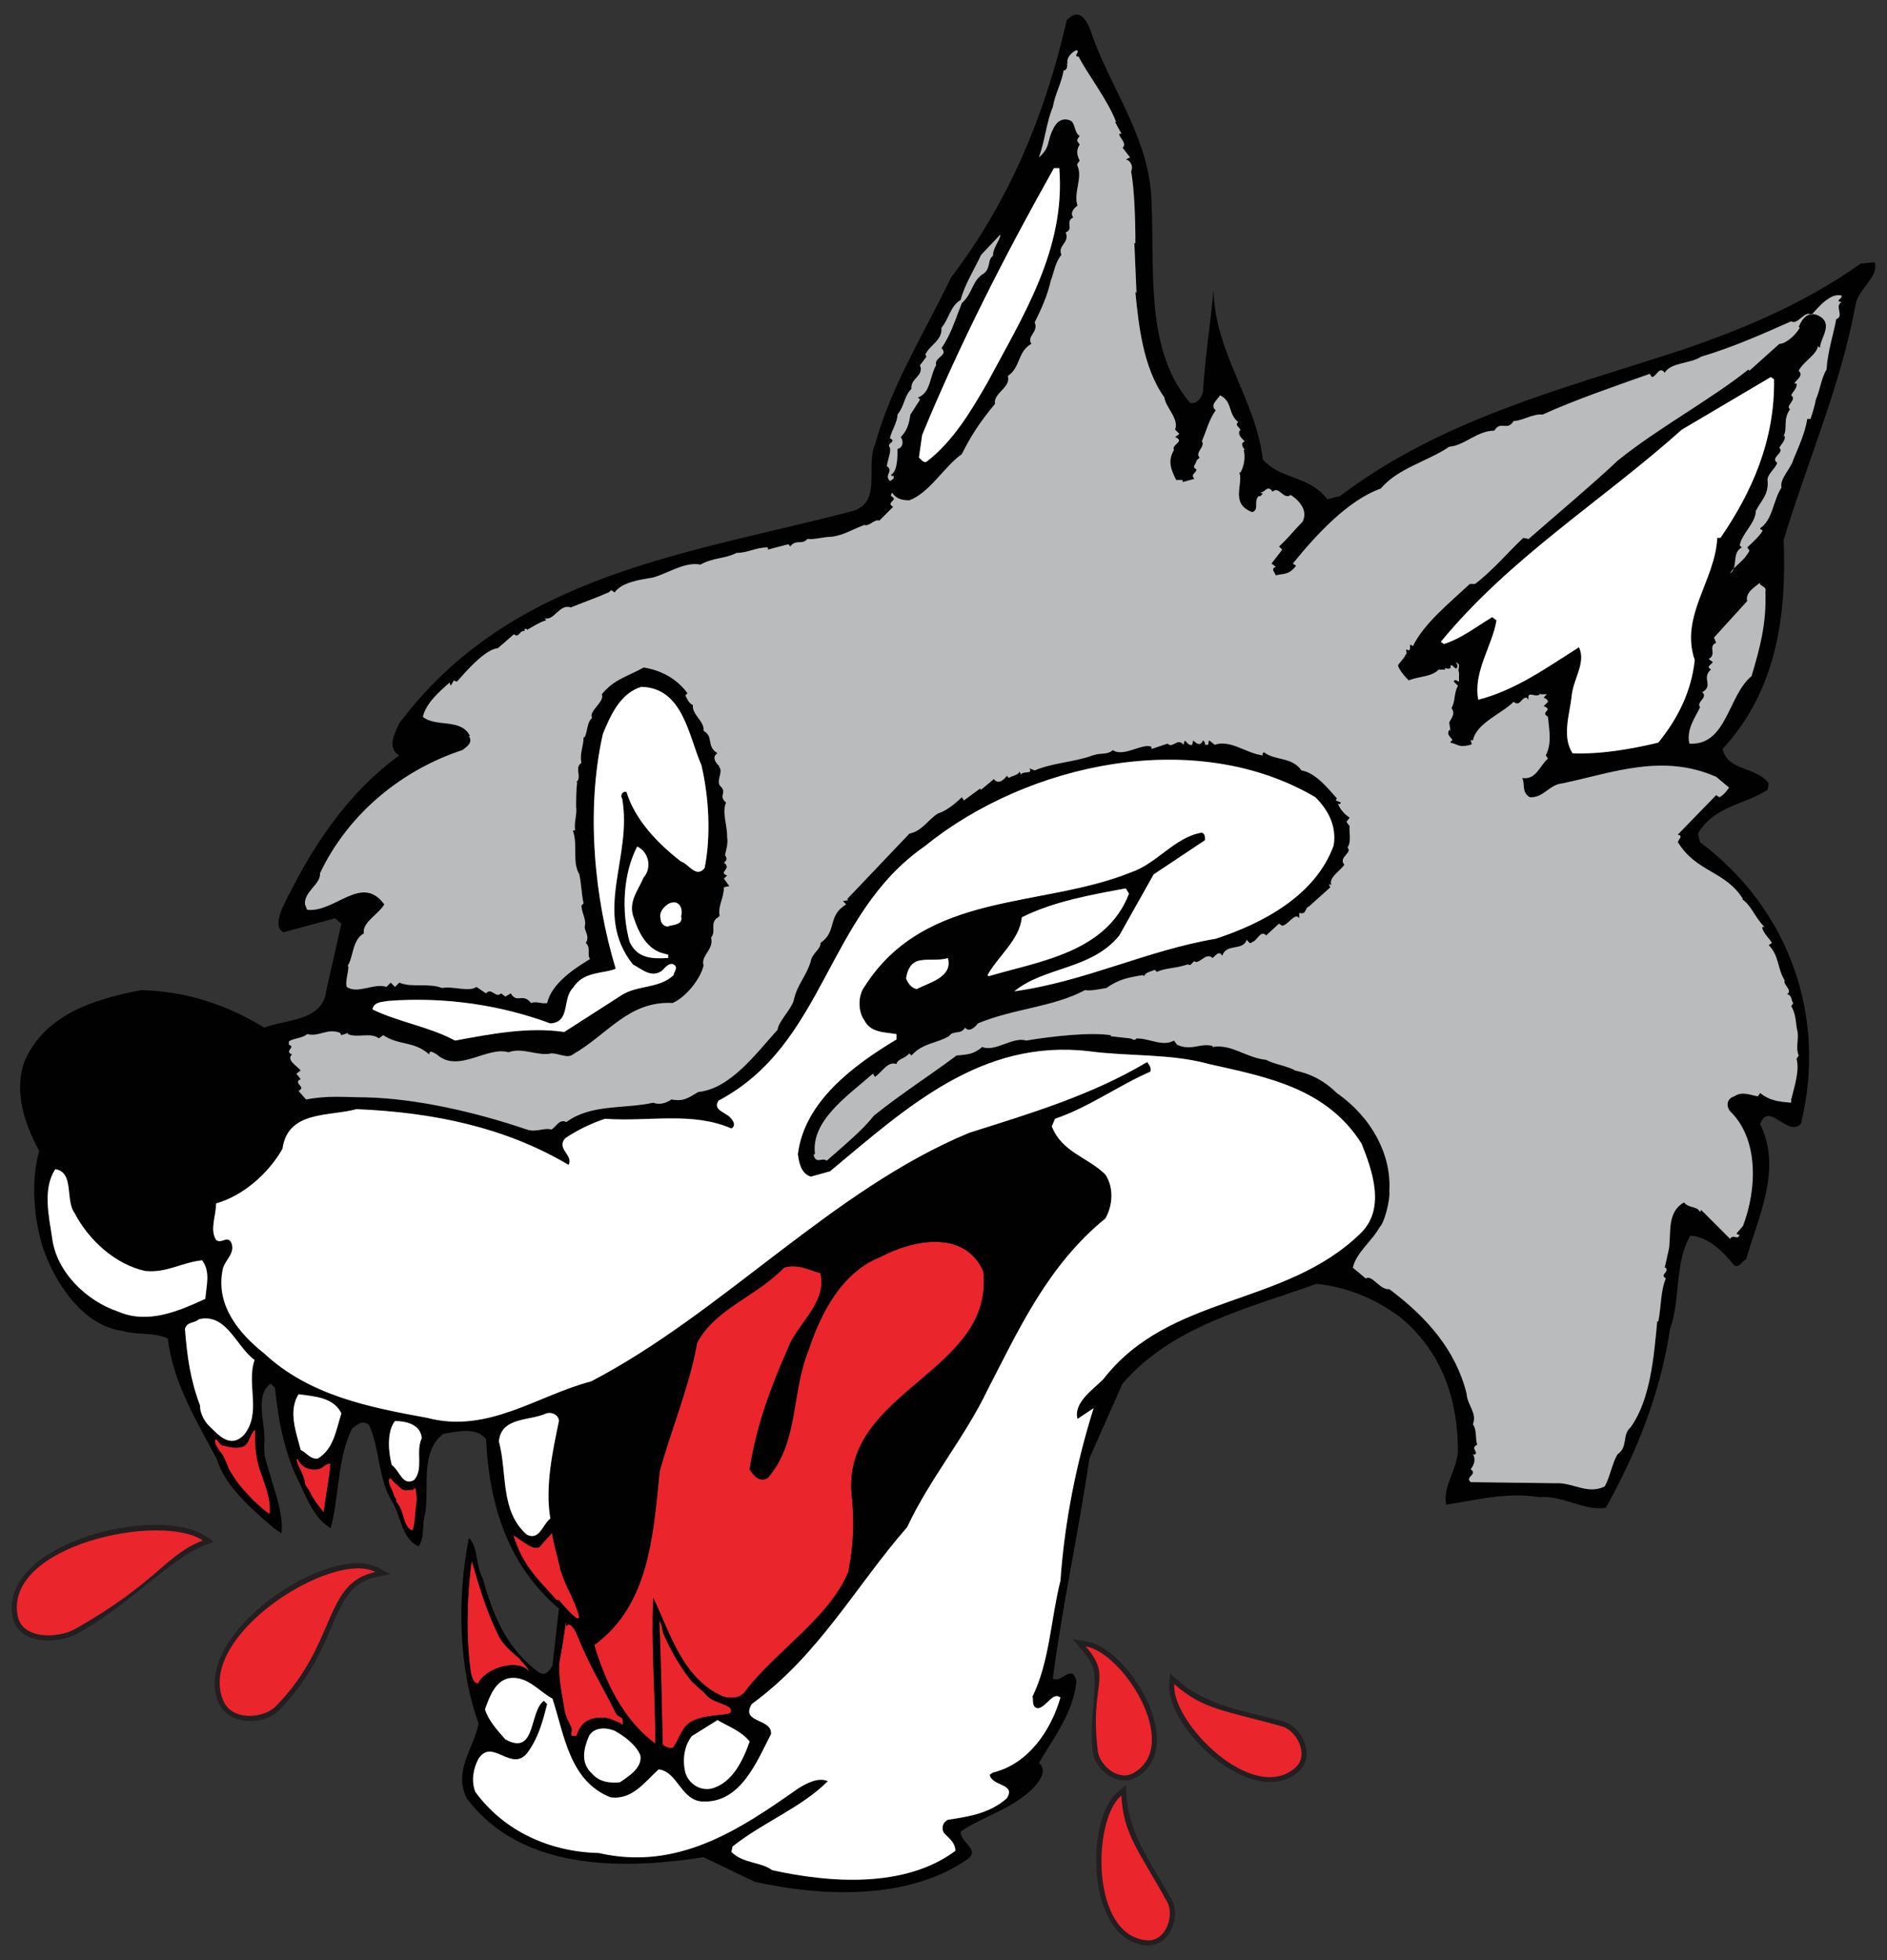 <?xml version="1.0" encoding="UTF-8" standalone="no"?>
<!-- Created with Inkscape (http://www.inkscape.org/) -->

<svg
   xmlns:dc="http://purl.org/dc/elements/1.1/"
   xmlns:cc="http://creativecommons.org/ns#"
   xmlns:rdf="http://www.w3.org/1999/02/22-rdf-syntax-ns#"
   xmlns:svg="http://www.w3.org/2000/svg"
   xmlns="http://www.w3.org/2000/svg"
   xmlns:sodipodi="http://sodipodi.sourceforge.net/DTD/sodipodi-0.dtd"
   xmlns:inkscape="http://www.inkscape.org/namespaces/inkscape"
   width="78"
   height="81"
   viewBox="0 0 78 81"
   id="svg6698"
   version="1.1"
   inkscape:version="0.91 r13725"
   sodipodi:docname="sudbury wolves.svg">
  <rect x="0" y="0" width="78" height="81" fill="#333333" stroke="none"/>
  <defs
     id="defs6700">
    <clipPath
       id="clipPath5303"
       clipPathUnits="userSpaceOnUse">
      <path
         inkscape:connector-curvature="0"
         id="path5305"
         d="m 307.309,476.812 62.203,0 0,64.264 -62.203,0 0,-64.264 z" />
    </clipPath>
  </defs>
  <sodipodi:namedview
     id="base"
     pagecolor="#ffffff"
     bordercolor="#666666"
     borderopacity="1.0"
     inkscape:pageopacity="0.0"
     inkscape:pageshadow="2"
     inkscape:zoom="6.8050633"
     inkscape:cx="38.999996"
     inkscape:cy="40.499991"
     inkscape:document-units="px"
     inkscape:current-layer="layer1"
     showgrid="false"
     units="px"
     inkscape:window-width="1280"
     inkscape:window-height="744"
     inkscape:window-x="-4"
     inkscape:window-y="-4"
     inkscape:window-maximized="1" />
  <g
     inkscape:label="Layer 1"
     inkscape:groupmode="layer"
     id="layer1"
     transform="translate(0,-971.362)">
    <g
       clip-path="url(#clipPath5303)"
       id="g5301"
       transform="matrix(1.25,0,0,-1.25,-384.218,1647.832)">
      <g
         transform="translate(314.479,493.557)"
         id="g5307">
        <path
           inkscape:connector-curvature="0"
           id="path5309"
           style="fill:#eb252c;fill-opacity:1;fill-rule:evenodd;stroke:none"
           d="M 0,0 C 0,-0.144 0.09,-0.238 0.16,-0.358 0.227,-0.43 0.272,-0.501 0.318,-0.598 0.317,-0.597 0.477,-0.963 0.477,-0.973 0.773,-1.463 0.886,-1.575 1.271,-1.98 1.454,-2.147 1.614,-2.314 1.818,-2.432 1.863,-1.861 1.614,-1.384 1.454,-0.86 1.341,-0.452 1.318,-0.049 1.341,0.358 1.136,0.238 1.164,-0.174 0.869,-0.221 0.642,-0.269 0.477,-0.216 0.272,-0.168 0.182,-0.168 0.136,-0.049 0.069,0.023 0.045,0.048 0,0.023 0,0" />
      </g>
      <g
         transform="translate(317.183,492.926)"
         id="g5311">
        <path
           inkscape:connector-curvature="0"
           id="path5313"
           style="fill:#eb252c;fill-opacity:1;fill-rule:evenodd;stroke:none"
           d="m 0,0 c 0.018,-0.234 0.234,-0.443 0.274,-0.781 0.014,-0.093 0.107,-0.178 0.152,-0.268 0.11,-0.245 0.291,-0.477 0.47,-0.699 0.067,0.537 0.179,1.074 0.225,1.613 C 0.985,-0.113 0.852,-0.288 0.762,-0.309 0.522,-0.374 0.182,-0.306 0.048,0.002 0.03,0.046 0.002,-0.008 -0.001,0 L 0,0 Z" />
      </g>
      <g
         transform="translate(320.241,492.298)"
         id="g5315">
        <path
           inkscape:connector-curvature="0"
           id="path5317"
           style="fill:#eb252c;fill-opacity:1;fill-rule:evenodd;stroke:none"
           d="m 0,0 c -0.041,-0.164 0.063,-0.287 0.123,-0.453 0.022,-0.064 0.054,-0.155 0.094,-0.217 0.041,-0.041 0.003,-0.08 0.016,-0.093 0.216,-0.246 0.201,-0.494 0.345,-0.783 0.027,-0.053 0.17,-0.227 0.211,-0.145 0.063,0.207 0.073,0.475 0.093,0.682 0.04,0.246 0.047,0.452 -0.016,0.7 0,0.041 -0.068,-0.105 -0.154,-0.067 C 0.593,-0.372 0.495,-0.437 0.35,-0.287 0.267,-0.202 0.145,-0.122 0.063,0 L 0,0 Z" />
      </g>
      <g
         transform="translate(324.346,490.427)"
         id="g5319">
        <path
           inkscape:connector-curvature="0"
           id="path5321"
           style="fill:#eb252c;fill-opacity:1;fill-rule:evenodd;stroke:none"
           d="m 0,0 c 0.281,-0.154 0.743,-0.616 0.922,-0.333 0.044,0.069 0.308,0.332 0.359,0.41 0.051,-0.359 0.204,-0.845 0.282,-1.23 0.102,-0.307 0.206,-0.564 0.359,-0.846 0.051,-0.179 0.744,-1.513 -0.409,-0.155 -0.018,0.02 -0.053,0 -0.077,0 C 1.024,-1.665 0.641,-1.359 0.281,-0.692 0.184,-0.511 0.05,-0.178 0,0" />
      </g>
      <g
         transform="translate(322.975,489.574)"
         id="g5323">
        <path
           inkscape:connector-curvature="0"
           id="path5325"
           style="fill:#eb252c;fill-opacity:1;fill-rule:evenodd;stroke:none"
           d="m 0,0 c -0.11,-0.709 -0.216,-2.136 -0.06,-3.462 0.023,-0.195 0.039,-0.389 0.155,-0.547 0.039,0.003 0.079,-0.076 0.118,-0.037 0.273,0.546 1.364,0.817 1.676,0.389 C 1.888,-3.538 1.616,-3.306 1.577,-3.229 1.304,-2.993 1.07,-2.798 0.915,-2.527 0.48,-1.657 0.26,-0.884 0,0" />
      </g>
      <g
         transform="translate(326.125,487.435)"
         id="g5327">
        <path
           inkscape:connector-curvature="0"
           id="path5329"
           style="fill:#eb252c;fill-opacity:1;fill-rule:evenodd;stroke:none"
           d="m 0,0 c -0.052,-0.068 0,0.179 -0.039,0.1 -0.08,-0.513 -0.108,-0.767 -0.21,-1.287 -0.055,-0.505 0.091,-1.114 0.17,-1.628 0.04,-0.236 0.157,-0.393 0.236,-0.591 0,-0.078 -0.039,-0.158 0,-0.236 l 0.158,0 c 0.08,0.236 0.197,0.434 0.394,0.512 0.236,0.118 0.592,0.118 0.828,0 0.078,-0.04 0.236,-0.078 0.315,-0.158 0,0.08 0,0.197 -0.04,0.237 C 1.734,-3.012 1.655,-2.972 1.615,-2.895 1.103,-1.87 0.769,-1.377 0.334,-0.314 0.334,-0.274 0.118,0.159 0,0" />
      </g>
      <g
         transform="translate(329.178,487.595)"
         id="g5331">
        <path
           inkscape:connector-curvature="0"
           id="path5333"
           style="fill:#eb252c;fill-opacity:1;fill-rule:evenodd;stroke:none"
           d="m 0,0 c 0.055,-1.364 0.082,-2.675 0.11,-4.068 0.002,-0.085 0.301,-0.192 0.354,-0.111 0.22,0.302 0.274,0.711 0.656,0.876 0.354,0.164 0.738,0.164 1.12,0.219 0.026,0 0.136,0.031 0.136,0.108 0,0.219 -0.574,0.246 -0.792,0.491 -0.11,0.138 -0.436,0.384 -0.545,0.519 -0.384,0.494 -0.656,0.983 -0.901,1.53 C 0.082,-0.3 0.11,-0.137 0,0" />
      </g>
      <g
         transform="translate(339.888,499.158)"
         id="g5335">
        <path
           inkscape:connector-curvature="0"
           id="path5337"
           style="fill:#eb252c;fill-opacity:1;fill-rule:evenodd;stroke:none"
           d="m 0,0 c 0.39,-3.33 -4.606,-3.934 -4.358,-7.334 0.107,-0.923 0.072,-1.737 -0.106,-2.624 -0.638,-1.523 -2.41,-2.621 -3.402,-3.932 -0.177,-0.247 -0.496,-0.248 -0.744,-0.177 -1.345,0.604 -1.736,2.09 -2.302,3.26 -0.073,-1.594 0.071,-3.224 0.071,-4.818 -1.065,0.779 -1.666,2.055 -2.022,3.26 1.808,1.31 1.951,3.613 2.162,5.739 0.39,1.417 0.993,2.834 1.241,4.252 0.602,1.134 1.949,1.525 2.871,2.481 0.424,0.143 0.814,-0.071 1.204,-0.177 0.248,-0.993 -0.816,-1.702 -1.099,-2.552 -0.567,-1.276 -1.027,-2.551 -1.24,-3.933 0.106,-0.178 0.319,-0.461 0.602,-0.283 1.028,1.169 0.781,2.87 1.347,4.216 0.39,1.205 1.099,2.587 2.374,3.083 C -2.338,1.028 -0.637,1.383 0,0" />
      </g>
      <g
         transform="translate(314.479,493.557)"
         id="g5339">
        <path
           inkscape:connector-curvature="0"
           id="path5341"
           style="fill:#010101;fill-opacity:1;fill-rule:evenodd;stroke:none"
           d="m 0,0 c 0,-0.143 0.091,-0.238 0.16,-0.358 0.068,-0.072 0.113,-0.143 0.158,-0.24 0,0.001 0.159,-0.365 0.159,-0.375 C 0.772,-1.463 0.886,-1.575 1.271,-1.98 1.454,-2.147 1.612,-2.315 1.818,-2.432 1.863,-1.861 1.612,-1.384 1.454,-0.86 1.341,-0.452 1.318,-0.049 1.341,0.358 1.136,0.238 1.164,-0.174 0.869,-0.221 0.642,-0.269 0.477,-0.216 0.273,-0.168 0.182,-0.168 0.136,-0.049 0.069,0.023 0.046,0.048 0,0.023 0,-0.001 L 0,0 Z M 2.704,-0.631 C 2.722,-0.866 2.939,-1.074 2.978,-1.412 2.991,-1.505 3.085,-1.59 3.13,-1.681 3.24,-1.925 3.42,-2.157 3.6,-2.379 3.667,-1.843 3.778,-1.305 3.825,-0.766 3.69,-0.744 3.555,-0.918 3.466,-0.94 3.225,-1.005 2.885,-0.938 2.752,-0.629 2.733,-0.585 2.707,-0.639 2.702,-0.631 l 0.002,0 z M 5.761,-1.259 C 5.721,-1.424 5.824,-1.547 5.885,-1.713 5.906,-1.775 5.937,-1.867 5.978,-1.929 6.019,-1.97 5.982,-2.009 5.994,-2.022 6.21,-2.269 6.195,-2.517 6.339,-2.805 6.366,-2.858 6.51,-3.033 6.551,-2.95 c 0.062,0.207 0.072,0.473 0.093,0.681 0.04,0.247 0.046,0.453 -0.016,0.701 0,0.041 -0.068,-0.105 -0.155,-0.067 -0.119,0.004 -0.216,-0.06 -0.361,0.088 -0.084,0.086 -0.206,0.166 -0.288,0.288 l -0.063,0 z M 9.866,-3.13 c 0.282,-0.154 0.743,-0.616 0.923,-0.333 0.043,0.069 0.307,0.332 0.359,0.41 0.051,-0.358 0.205,-0.845 0.282,-1.23 0.102,-0.307 0.205,-0.564 0.358,-0.846 0.051,-0.178 0.744,-1.514 -0.41,-0.155 -0.017,0.02 -0.051,0 -0.077,0 -0.41,0.489 -0.794,0.795 -1.153,1.462 -0.098,0.181 -0.231,0.514 -0.282,0.692 M 8.496,-3.983 C 8.386,-4.692 8.279,-6.12 8.436,-7.445 8.459,-7.641 8.475,-7.834 8.591,-7.991 8.63,-7.989 8.67,-8.068 8.709,-8.03 c 0.272,0.546 1.364,0.818 1.676,0.39 -10e-4,0.119 -0.274,0.35 -0.312,0.428 C 9.8,-6.977 9.566,-6.783 9.41,-6.51 8.976,-5.641 8.756,-4.868 8.496,-3.983 m 3.149,-2.139 c -0.053,-0.068 0,0.178 -0.039,0.1 -0.08,-0.512 -0.108,-0.767 -0.21,-1.287 -0.056,-0.505 0.091,-1.114 0.17,-1.628 0.04,-0.237 0.157,-0.393 0.237,-0.591 0,-0.078 -0.039,-0.158 0,-0.237 l 0.157,0 c 0.079,0.237 0.197,0.435 0.394,0.513 0.237,0.118 0.591,0.118 0.828,0 0.078,-0.04 0.236,-0.078 0.314,-0.159 0,0.081 0,0.198 -0.039,0.237 -0.079,0.04 -0.157,0.079 -0.197,0.157 -0.512,1.025 -0.846,1.517 -1.28,2.581 0,0.04 -0.216,0.472 -0.335,0.314 m 3.053,0.16 c 0.055,-1.364 0.083,-2.675 0.11,-4.068 0.002,-0.086 0.301,-0.192 0.355,-0.111 0.219,0.302 0.273,0.71 0.655,0.876 0.355,0.164 0.738,0.164 1.12,0.218 0.027,0.001 0.136,0.032 0.136,0.109 0,0.218 -0.572,0.247 -0.791,0.491 -0.11,0.138 -0.437,0.384 -0.547,0.519 -0.382,0.493 -0.654,0.983 -0.901,1.53 -0.054,0.137 -0.027,0.3 -0.137,0.436 M 25.409,5.601 c 0.389,-3.33 -4.606,-3.933 -4.358,-7.335 0.106,-0.922 0.071,-1.734 -0.106,-2.623 -0.638,-1.522 -2.409,-2.62 -3.401,-3.932 -0.178,-0.247 -0.496,-0.247 -0.744,-0.175 -1.346,0.602 -1.737,2.088 -2.303,3.258 -0.072,-1.593 0.071,-3.223 0.071,-4.818 -1.065,0.779 -1.666,2.055 -2.02,3.26 1.806,1.31 1.949,3.614 2.16,5.739 0.391,1.418 0.993,2.835 1.24,4.253 0.603,1.133 1.95,1.523 2.872,2.481 0.424,0.141 0.814,-0.072 1.203,-0.178 0.249,-0.992 -0.815,-1.702 -1.098,-2.551 -0.567,-1.276 -1.027,-2.552 -1.24,-3.933 0.106,-0.178 0.319,-0.462 0.602,-0.284 1.028,1.17 0.781,2.87 1.347,4.217 0.389,1.204 1.099,2.585 2.374,3.082 1.063,0.567 2.764,0.922 3.401,-0.461 M 14.071,-10.414 c 0.071,-0.425 -0.424,-0.709 -0.673,-0.886 -0.319,-0.036 -0.673,0 -0.922,0.283 -0.389,0.354 -0.283,0.816 -0.106,1.239 0.178,0.321 0.603,0.285 0.85,0.178 0.32,-0.176 0.709,-0.461 0.851,-0.814 m 3.614,0.46 c -0.212,-0.602 -0.566,-1.382 -1.275,-1.559 -0.39,-0.072 -0.744,0.177 -0.851,0.532 -0.105,0.425 -0.036,0.885 0.212,1.203 l 0.851,0.533 c 0.355,-0.212 0.781,-0.355 1.063,-0.709 m 33.874,45.035 c 0.036,-2.019 -0.744,-3.755 -1.771,-5.243 l -0.105,0 c -0.073,-1.418 -1.242,-2.587 -0.746,-4.039 -0.105,-1.029 -0.566,-1.95 -1.205,-2.73 -0.885,-0.211 -1.877,-0.388 -2.833,-0.353 -0.355,0.532 -0.107,1.275 -0.037,1.842 0.037,0.603 0.496,1.133 0.247,1.664 -1.063,-0.671 -2.088,-1.416 -3.33,-1.735 -0.175,0.922 0.461,1.772 0.603,2.622 l -0.142,0.108 c -0.531,-0.32 -1.028,-0.709 -1.594,-0.887 l -0.106,0.071 c 2.302,2.799 5.315,4.642 7.972,7.015 l 2.941,1.737 0.106,-0.072 z m -0.285,-7.015 c 0.037,-1.062 -0.174,-1.844 -0.459,-2.8 -0.78,-0.637 -0.814,-2.302 -2.055,-2.231 -0.107,0.496 0.214,0.886 0.354,1.204 -0.14,0.177 0.284,0.319 0.071,0.497 0.391,0.212 -0.035,0.46 0.284,0.743 0,0.036 -0.071,0.036 -0.071,0.107 l 0.142,0.142 -0.142,0.106 c 0.285,0.141 -0.036,0.425 0.248,0.531 l -0.07,0.177 1.097,1.206 c -0.071,0.283 0.248,0.459 0.461,0.636 -0.178,-0.105 0.213,-0.141 0.14,-0.318 M 25.729,39.157 C 25.551,39.05 25.658,38.767 25.444,38.59 25.02,38.342 25.09,37.953 24.7,37.597 24.488,37.066 24.346,36.569 24.027,36.11 24.276,35.861 23.78,35.826 23.85,35.543 23.638,35.189 23.673,34.621 23.249,34.479 l 0.07,-0.07 L 23,33.912 c -0.036,-0.211 -0.07,-0.496 -0.32,-0.743 0.107,-0.141 0.072,-0.355 -0.105,-0.39 0,-0.249 0,-0.745 -0.213,-0.851 0,-0.035 0.036,-0.071 0.071,-0.035 0.071,-0.107 -0.071,-0.142 -0.107,-0.178 -0.212,0.214 0.143,0.319 -0.105,0.497 0.035,0.213 0.141,0.461 0.105,0.602 -0.142,0.178 0.249,0.177 0,0.319 0.036,0.213 0.249,0.531 0.249,0.779 0.248,0.32 0.212,0.602 0.461,0.852 -0.036,0.354 0.425,0.425 0.283,0.779 l 0.212,0.284 -0.035,0.07 c 0.142,0.319 0.567,0.46 0.531,0.886 0.249,0.283 0.285,0.709 0.638,0.921 0.106,0.461 0.461,1.028 0.674,1.488 l 0.637,0.674 c 0,-0.177 -0.247,-0.426 -0.247,-0.709 m 2.196,2.905 c 0.212,-2.692 -1.205,-4.889 -2.374,-7.087 -0.531,-0.92 -1.133,-1.948 -2.02,-2.622 -0.106,-0.035 -0.176,0.072 -0.248,0.142 l 0.107,0.744 c 1.239,3.013 2.764,5.988 4.358,8.823 l 0.177,0 z M 15.417,17.331 c 0.071,-0.248 -0.177,-0.284 -0.389,-0.321 -0.071,-0.07 -0.284,0.037 -0.284,0.214 -0.07,0.247 0.106,0.425 0.284,0.531 0.354,0.142 0.46,-0.213 0.39,-0.426 l -10e-4,0.002 z m -1.241,1.275 c -0.177,-0.426 -0.529,-0.815 -0.317,-1.346 0.14,-0.426 0.388,-0.958 0.885,-1.135 l 0.248,-0.07 0,-0.106 c -0.567,-0.036 -1.026,-0.002 -1.276,0.53 -0.282,1.028 -0.211,2.268 0.25,3.154 0.388,-0.177 0.495,-0.71 0.21,-1.027 m 1.914,3.72 c 0.249,-1.063 0.32,-2.337 0.107,-3.403 -0.283,-0.352 -0.531,0.143 -0.779,0.213 -0.78,0.603 -1.525,1.384 -1.807,2.304 -0.143,0.036 -0.213,-0.141 -0.143,-0.212 0.355,-1.948 -0.992,-3.791 0.355,-5.492 0.283,-0.143 0.602,-0.461 0.957,-0.214 0.105,0.108 0.248,0.284 0.39,0.214 0.176,-0.106 0,-0.247 0,-0.355 -0.496,-0.46 -1.204,-0.318 -1.736,-0.672 L 11.555,13.502 C 10.35,13.68 9.11,13.432 7.941,13.219 7.09,13.68 6.098,13.822 5.213,14.247 c 0.035,0.248 0.318,0.248 0.531,0.284 1.878,0.142 3.721,-0.142 5.35,-0.745 0.674,0.037 0.389,0.815 0.745,1.17 0.354,0.566 0.992,0.46 1.417,0.637 -0.708,2.339 -0.992,5.244 -0.425,7.761 0.248,0.602 0.567,1.346 1.275,1.559 1.382,-0.036 1.56,-1.631 1.984,-2.587 M 1.315,2.66 C 1.031,1.846 1.563,0.924 0.961,0.179 0.5,-0.28 0.127,0.179 -0.174,0.465 c -0.224,0.212 -0.329,0.523 -0.313,0.684 -0.324,0.855 -0.43,1.617 -0.501,2.539 0.07,0.248 0.319,0.178 0.46,0.319 C 0.394,4.22 0.712,3.086 1.315,2.66 M 4.185,0.89 C 4.008,0.358 3.937,-0.28 3.406,-0.599 3.157,-0.635 3.016,-0.387 2.839,-0.316 2.696,0.252 2.414,0.959 2.768,1.526 3.299,1.456 3.937,1.421 4.185,0.89 M 6.842,0.074 C 6.63,-0.385 6.913,-0.92 6.593,-1.308 6.205,-1.52 6.133,-1.025 5.851,-0.812 5.744,-0.421 5.673,0.285 5.956,0.64 6.311,0.641 6.807,0.534 6.842,0.074 m 4.536,0.567 c -0.214,-1.026 -0.461,-2.161 -0.284,-3.226 -0.248,-0.176 -0.355,-0.742 -0.778,-0.529 -0.887,0.778 -0.64,2.019 -0.922,3.082 0.071,0.816 1.028,0.672 1.559,0.922 0.211,0.069 0.425,-0.071 0.425,-0.25 l 0,0.001 z M -4.637,7.515 C -4.178,6.629 -3.291,5.814 -2.3,5.601 -1.591,5.531 -1.094,5.885 -0.421,5.954 -0.137,5.565 -0.28,5.141 -0.315,4.68 -1.167,4.291 -2.193,3.829 -3.185,4.255 -4.248,4.61 -5.24,5.565 -5.381,6.7 -5.488,7.409 -5.701,8.33 -5.275,8.967 -4.637,8.861 -4.956,7.94 -4.637,7.515 m 28.877,8.434 c 0.178,-0.639 -0.637,-0.815 -1.027,-1.028 -0.177,0.035 -0.283,0.177 -0.355,0.354 0.036,0.214 0.106,0.461 0.355,0.566 0.318,0.108 0.708,0 1.027,0.106 l 0,0.002 z m 5.989,2.126 c -0.745,-1.95 -2.977,-2.234 -4.642,-2.73 l -0.036,0.036 c 0.353,0.638 1.063,1.169 1.135,1.913 1.061,0.532 2.302,0.744 3.436,0.956 l 0.107,-0.175 z m 6.165,3.188 c 0.425,-0.426 0.708,-0.957 0.603,-1.595 -0.603,-1.665 -2.374,-2.585 -3.898,-3.083 -2.304,-0.39 -4.324,-1.417 -6.662,-1.737 0.991,0.817 2.551,0.709 3.472,1.844 l 1.134,2.02 1.701,1.133 c 0,0.108 0,0.213 -0.107,0.248 -0.884,-0.14 -1.487,-1.027 -2.338,-1.311 -2.976,-1.204 -6.803,-0.602 -8.823,-3.791 -0.211,-0.282 -0.212,-0.815 0,-1.099 0.213,-0.424 0.673,-0.39 1.064,-0.46 l 0,-0.177 C 21.122,12.406 19.492,11.199 19.279,9.464 19.315,9.18 19.386,8.825 19.705,8.72 l 0.637,0.176 c 2.516,2.091 4.997,4.394 8.576,3.969 1.346,-0.176 2.693,-0.071 3.967,-0.425 1.879,-0.425 3.864,-0.78 5.033,-2.622 C 38.272,8.932 38.732,7.657 37.882,6.842 35.367,4.398 31.575,4.857 29.378,2.022 29.024,1.668 28.386,1.244 28.527,0.712 l 0.533,0.354 c -0.568,-1.807 -0.957,-3.722 -1.098,-5.704 -0.32,-1.277 -0.355,-2.659 -0.922,-3.826 0.034,-0.143 -0.036,-0.355 0.177,-0.393 0.284,0.038 0.495,0.568 0.745,0.354 -0.32,-1.097 -1.064,-2.194 -2.233,-2.478 l -0.106,-0.072 c 0.069,-0.39 0.884,-0.283 0.566,-0.779 -0.566,-0.496 -1.24,-0.603 -1.949,-0.709 -0.213,-0.105 -0.213,-0.355 -0.106,-0.462 0.177,-0.175 0.354,-0.317 0.354,-0.565 -1.665,-1.241 -4.146,-1.062 -6.059,-0.639 -0.389,0.285 -0.956,0.214 -1.346,0.602 l 0.036,0.179 c 1.027,0.816 2.267,1.276 3.153,2.161 -0.319,0.142 -0.709,-0.071 -0.993,-0.248 -1.913,-1.345 -3.968,-2.728 -6.589,-2.126 -1.596,0.036 -3.119,0.709 -4.076,2.02 -0.142,0.354 -0.071,0.78 0.107,1.097 0.46,0.71 1.098,-0.495 1.629,0.214 0.354,0.496 0.496,1.028 0.638,1.594 l -0.106,0.107 c -0.497,-0.354 -0.249,-1.842 -1.276,-1.276 -0.283,0.32 -0.566,0.638 -0.672,0.992 0.141,0.389 0.318,0.922 0.779,1.028 0.603,0.106 0.992,-0.426 1.452,-0.673 0.39,-1.204 0.567,-2.729 1.914,-3.261 0.709,-0.106 1.133,0.497 1.595,0.921 0.637,-0.069 0.744,-1.062 1.488,-1.062 1.24,-0.035 1.771,1.347 2.231,2.231 0.036,0.533 -1.027,0.355 -0.637,0.993 2.232,1.631 3.436,3.898 5.138,5.847 0.744,1.593 1.913,2.977 2.657,4.535 1.028,1.984 1.984,4.111 3.897,5.67 0.248,0.425 0.285,1.027 0,1.453 -0.568,0.567 -1.452,0.743 -1.77,1.594 l 0.105,0.248 c 1.135,0.389 2.092,1.098 3.155,1.559 0.035,0.141 -0.038,0.212 -0.107,0.318 -1.843,-1.097 -3.863,-1.7 -5.882,-2.338 C 20.413,8.294 16.8,4.22 12.441,1.951 10.669,1.491 9.04,0.215 7.02,0.747 5.07,1.101 3.122,1.491 1.634,2.873 0.783,3.548 0.04,4.468 0.251,5.601 0.288,5.956 0.712,6.168 0.535,6.558 0.394,6.772 0.217,6.487 0.04,6.629 c -0.214,0.355 0,0.78 0,1.206 0.886,0.247 1.735,0.99 2.197,1.806 0.177,1.277 1.558,1.063 2.444,1.311 2.551,-0.106 4.925,-0.603 7.016,-1.843 0.177,0.319 -0.426,0.532 -0.106,0.886 0.424,0.284 0.885,0.496 1.311,0.638 1.417,-0.106 2.869,0.248 4.181,-0.32 0.176,0.108 0.036,0.284 -0.035,0.355 -0.143,0.178 -0.603,0.25 -0.39,0.566 3.543,1.879 3.543,6.131 6.803,8.399 3.401,2.763 8.963,3.969 12.933,1.63 m -7.831,24.485 c 0.283,-0.567 0.958,-1.419 1.24,-2.163 l -0.035,0.002 0.212,-0.391 -0.071,0 c -0.034,-0.106 0.283,-0.319 0.107,-0.46 l 0.248,-0.32 -0.142,-0.07 c 0.176,-0.036 0.249,-0.247 0.177,-0.391 0.107,-0.601 0.141,-1.558 0.141,-2.373 l -0.034,0 0.071,-1.629 -0.037,0 c 0.107,-1.064 0.25,-2.481 0.958,-3.474 0.035,-0.317 0.497,-0.709 0.355,-1.063 l 0.142,-0.141 -0.142,-0.106 c 0.354,-0.141 -0.142,-0.249 -0.036,-0.425 -0.213,-0.354 -0.106,-0.638 0.071,-0.993 l 0.212,0 0,-0.07 0.39,0.105 c -0.141,0.179 0.071,0.178 0.071,0.32 -0.178,0.07 0,0.177 0,0.283 l 0.106,0.106 c -0.177,0.142 0.211,0.39 0.07,0.532 0.141,0.319 0.248,0.743 0.462,1.028 -0.214,0.177 0.071,0.354 0.141,0.495 0.427,-0.212 0.248,-0.603 0.601,-0.886 -0.14,-0.106 0.073,-0.177 0.073,-0.283 l -0.036,10e-4 c -0.037,-0.143 0.036,-0.213 0.177,-0.355 -0.177,-0.071 -0.034,-0.213 0,-0.283 l -0.034,0 c 0.069,-0.249 0,-0.568 -0.107,-0.745 l -0.036,0 c 0.143,-0.389 -0.319,-1.027 0.425,-1.311 0.247,0.07 0.036,0.355 0.214,0.531 0.07,-0.034 0.07,0.036 0.14,0.071 l -0.107,0.071 c 0.143,-0.106 0.249,0.283 0.426,0 0.213,0.214 0.356,-0.284 0.604,-0.106 0.317,-0.212 0.566,-0.531 0.388,-0.887 -0.319,-0.318 -0.495,-0.566 -0.779,-0.814 l 0.107,-0.106 -0.355,-0.46 0.141,-0.106 c -0.177,-0.072 -0.035,-0.178 10e-4,-0.284 0.284,0.071 0.424,0 0.673,0.318 l -0.107,0.072 c 0.745,0.921 1.809,2.089 2.906,2.479 0.568,0.673 1.524,0.886 2.268,1.383 0.496,0.035 0.922,0.531 1.489,0.531 0.212,0.355 0.423,-0.035 0.637,0.319 0.282,10e-4 0.636,0.247 0.956,0.212 1.097,0.497 2.445,0.956 3.544,1.346 l 0.071,-0.105 c 0.142,0 0.248,0.39 0.424,0.141 0.213,0.354 0.816,0.284 1.206,0.532 1.063,0.319 2.019,0.743 2.977,1.169 0.211,-0.142 0.459,0.39 0.672,0.213 0.214,0.248 0.639,0.745 0.993,0.638 0.036,-0.107 -0.249,-0.178 0,-0.213 -0.249,-0.141 0.106,-0.46 -0.177,-0.567 -0.072,-0.426 -0.284,-1.063 -0.32,-1.665 -0.176,-0.283 -0.211,-0.674 -0.354,-0.992 -0.035,-0.213 -0.105,-0.426 -0.177,-0.639 l -0.106,10e-4 c -0.072,-0.46 -0.283,-0.921 -0.461,-1.346 -0.07,-0.285 -0.461,-0.639 -0.39,-0.923 -0.283,-0.425 -0.283,-1.061 -0.707,-1.345 0,-0.071 0.105,-0.036 0.069,-0.107 -0.142,-0.212 -0.318,-0.355 -0.496,-0.53 l 0.073,-0.107 c -0.18,-0.354 -0.497,-0.497 -0.639,-0.744 0.283,0.176 0.034,0.672 0.389,0.851 l -0.071,0.07 c 0.071,0.39 0.531,0.744 0.531,1.134 0.178,0.353 0.426,0.531 0.391,0.991 -0.036,0.214 0.248,0.391 0.318,0.603 -0.249,0.177 0.248,0.319 0.071,0.496 0.071,0.142 0.213,0.248 0.177,0.39 l -0.035,10e-4 c 0.141,0.282 -0.036,0.529 0.212,0.885 -0.177,0.106 0.248,0.319 0.037,0.46 0.07,0.143 0.211,0.248 0.177,0.391 l -0.072,0 c 0.072,0.14 0.319,0.248 0.143,0.424 0.176,0.319 0.602,0.532 0.638,0.816 0.034,-0.036 0.034,-0.071 0.071,-0.036 0,0.284 0.494,0.815 -0.107,1.063 -0.426,0.143 -0.567,-0.355 -0.602,-0.389 l 0.035,-0.036 c -0.141,-0.248 -0.461,-0.531 -0.674,-0.531 l -0.99,-0.887 -0.037,0.036 c -1.24,-0.992 -3.012,-1.949 -4.323,-3.012 -0.744,-0.708 -2.091,-1.843 -2.942,-2.587 l -0.176,0.036 c -0.461,-0.425 -0.992,-1.064 -1.594,-1.523 l -0.176,0 c -0.641,-0.603 -1.526,-1.312 -1.879,-2.056 -0.177,0.142 -0.035,-0.105 -0.141,-0.142 -0.18,0.107 0,-0.105 -0.107,-0.142 0,-0.07 -0.214,-0.284 -0.248,-0.354 0.034,-0.142 0.212,-0.355 0.355,-0.496 0.353,0.142 0.742,0.106 0.99,0.354 l 0.214,0 0,0.036 c -0.107,0.071 0.247,-0.107 0.176,0.106 l 0.071,0 c 0,-0.035 0.071,-0.07 0.107,-0.106 0.107,0.036 0.035,0.176 0,0.213 0.212,-0.107 0.035,-0.177 0.107,-0.354 l 0,-0.284 c -0.073,0 -0.107,0.106 -0.178,0 l 0.142,-0.142 C 40.965,24.7 41.036,24.487 40.894,24.203 41.07,23.991 40.788,23.779 40.823,23.707 l 0.034,-0.248 -0.034,0.036 c -0.107,-0.177 0.035,-0.213 0.106,-0.354 -0.035,0 -0.071,-0.036 -0.071,-0.072 0.285,-0.071 0.285,-0.175 0.673,-0.071 0.107,0.037 -0.106,0.178 0.073,0.143 0.105,0.566 0.956,0.886 1.345,1.275 0.213,-0.176 0.248,0.142 0.424,0.142 l 0.071,-0.07 c -0.071,0.355 0.285,-0.001 0.392,0.212 l -10e-4,-0.035 0.211,0 -0.105,-0.107 c 0.071,-0.035 0.142,-0.071 0.142,-0.142 l -0.142,-0.141 c 0.354,-0.141 -0.142,-0.177 0.142,-0.354 0.036,-0.426 0.141,-0.852 -0.071,-1.276 l 0.071,-0.105 c -0.284,-0.249 -0.39,-0.71 -0.852,-0.64 0.107,-0.212 -0.034,-0.46 0.249,-0.637 0.461,-0.035 0.639,0.424 1.1,0.461 1.665,0.354 3.293,0.992 5.066,0.213 l 0.425,-0.354 c -0.072,-0.107 -0.175,-0.25 -0.319,-0.32 l -0.106,0.07 -1.275,-1.31 c 0.248,-0.034 -0.072,-0.212 0.034,-0.284 0.602,-0.957 1.56,-0.921 2.127,-1.842 l -0.036,0 c 0.319,-0.213 0.425,-0.603 0.744,-0.921 l -0.071,0 c 0,-0.177 0.248,-0.391 0.319,-0.532 l -0.106,-0.07 c 0.354,-0.355 0.283,-0.781 0.531,-1.17 -0.071,-0.141 0.284,-0.319 0.072,-0.461 0.176,0 0.142,-0.248 0.212,-0.284 l -0.07,-0.104 c 0.177,-0.285 0.142,-0.604 0.211,-0.853 0.036,-0.283 -0.069,-0.531 0.037,-0.778 l -0.071,-0.108 c 0.106,-0.387 -0.072,-0.919 -0.177,-1.345 l 0,-0.106 c -0.425,0.034 -0.71,0.069 -1.027,0.319 l -0.073,-0.108 c -0.248,0.037 -0.531,0.179 -0.778,0 -0.25,-0.069 -0.284,-0.318 -0.142,-0.495 0.955,-0.921 0.886,-2.587 0.425,-3.792 L 50.319,6.842 C 50.355,6.806 50.39,6.771 50.425,6.806 50.355,6.594 50.213,6.842 50.107,6.664 L 49.149,7.621 49.114,7.551 C 49.007,7.763 48.76,7.657 48.583,7.869 48.017,7.551 48.157,6.876 48.087,6.345 l -0.143,-0.636 0.037,0 c 0.106,-0.178 -0.213,-0.214 0,-0.355 C 47.803,4.928 47.838,4.468 47.732,3.936 l -0.035,0 C 47.59,2.838 47.484,1.349 46.811,0.428 46.527,0.18 46.74,-0.211 46.386,-0.458 46.209,-0.741 46.138,-1.201 45.961,-1.52 c -0.566,-0.283 -1.062,0.14 -1.629,0.105 l -2.801,0.036 c -0.212,0.178 0.248,0.248 0,0.426 0.107,0.142 0.179,0.318 0.073,0.495 0.07,-0.035 0.07,0 0.106,0.035 -0.036,0.143 -0.143,0.178 0.035,0.284 -0.071,0.213 0,0.461 -0.141,0.673 0.141,0.39 -0.179,0.601 -0.214,1.028 C 41.036,2.98 40.079,4.077 38.839,4.999 38.52,4.965 38.272,5.495 38.06,5.354 l -0.427,0.355 c 0.107,0.495 0.639,0.885 0.888,1.344 0.141,0.107 0.354,0.887 0.318,1.205 0.071,1.17 -0.567,2.41 -1.737,3.226 -0.39,0.389 -0.85,0.637 -1.382,0.745 -0.213,0.14 -0.708,0.211 -0.956,0.353 -0.674,0.07 -1.134,0.531 -1.772,0.425 l 0,0.035 c -0.425,0.106 -0.674,-0.177 -1.169,0.036 l -0.106,0.141 c -0.39,-0.212 -0.779,0.071 -1.24,0.071 -0.071,-0.106 -0.142,0 -0.213,0 l -0.637,0.072 0,0.034 c -0.674,0.106 -1.949,-0.035 -2.8,-0.177 -0.426,0.143 -1.028,-0.39 -1.452,-0.212 -0.286,-0.248 -0.497,-0.248 -0.85,-0.283 C 23.673,12.086 22.68,11.448 21.796,10.739 21.405,10.243 20.839,9.782 20.236,9.25 20.058,9.358 19.917,9.146 19.811,9.393 l 0,0.071 0.036,0 c -0.143,1.099 1.062,1.912 1.913,2.657 l 0.071,-0.106 c 0.248,0.178 0.425,0.531 0.709,0.425 0.035,0.176 0.283,0.176 0.424,0.354 l 0.072,-0.07 c 0.389,0.424 0.814,0.389 1.24,0.637 0.142,0.213 0.389,0.035 0.531,0.284 0.142,-0.177 0.354,0.034 0.426,0.141 1.204,0.497 2.479,0.532 3.542,1.099 0.178,-0.035 0.497,0.036 0.71,0.071 0.39,0.284 0.744,0.354 1.205,0.425 l 0.034,-0.035 c 0.071,0.143 0.214,0.143 0.355,0.211 l 0.071,-0.068 c 0.318,0.141 0.603,0.104 1.026,0.247 0.107,-0.071 0.142,0.07 0.214,0.105 0.142,-0.141 0.388,0.32 0.602,0.106 0.07,0.036 0.213,0.284 0.32,0.071 0.141,0.427 0.672,0.143 0.814,0.532 0.036,-0.035 0.106,-0.178 0.177,-0.071 0.143,0 0.284,0.425 0.461,0.213 l 0.425,0.391 0.107,-0.071 c 0.211,0.035 0.424,0.459 0.565,0.248 l 0,0.177 c 0.249,-0.072 0.179,0.176 0.321,0.212 l 0.708,0.638 c -0.036,0.035 -0.036,0.07 -0.036,0.106 0.036,0 0.036,-0.036 0.071,-0.036 -0.106,0.249 0.283,0.461 0.426,0.673 -0.213,0.25 0.282,0.391 0.107,0.568 0.141,0.213 0.034,0.567 0.07,0.708 l -0.107,0.141 0.107,0.143 c -0.177,0.106 -0.32,0.284 -0.39,0.46 0.07,-0.035 0.07,0 0.107,0.035 l -0.178,0.072 0.035,0.071 c -0.283,0.319 -0.708,0.85 -1.168,0.921 -0.321,0.46 -0.887,0.319 -1.241,0.602 -0.036,-0.034 -0.07,-0.035 -0.036,-0.106 -0.567,0.072 -1.063,0.531 -1.594,0.353 l -0.178,0.143 c -0.034,-0.035 -0.034,-0.106 -0.034,-0.143 l -0.107,0 c 0,0.037 0,0.107 -0.07,0.143 -0.071,-0.177 -0.177,-0.143 -0.32,0 l -0.036,-0.143 c -0.176,-0.069 -0.247,0.32 -0.282,0 -0.214,0.25 -0.355,-0.141 -0.532,0.037 l -0.531,-0.177 0,0.071 C 30.69,23.072 30.05,22.573 29.696,22.821 29.484,22.645 29.342,22.751 29.025,22.645 28.457,22.432 27.678,22.396 27.11,22.149 l -0.177,0.071 c 0.141,-0.212 -0.213,-0.071 -0.285,-0.212 0,0.07 -0.034,0.07 -0.034,0.105 C 26.543,21.972 26.332,21.972 26.26,21.9 l -0.071,0.072 c -0.071,-0.106 -0.285,-0.319 -0.426,-0.107 l -0.424,-0.353 -0.037,0.035 -0.531,-0.39 -0.071,0.106 C 24.488,21.051 24.17,20.802 23.921,20.731 23.568,20.52 23.425,20.165 22.964,20.058 l -2.055,-2.161 0.036,-0.035 -0.177,-0.036 0.106,-0.105 c -0.638,-0.39 -0.284,-0.888 -0.851,-1.277 0.035,-0.178 -0.282,-0.354 -0.318,-0.603 -0.142,-0.495 -0.461,-0.778 -0.567,-1.31 -0.107,-0.318 -0.496,-0.674 -0.531,-0.957 -0.71,-0.779 -1.559,-1.951 -2.622,-2.056 -0.355,-0.211 -0.497,-0.319 -0.886,-0.247 -0.214,-0.142 -0.425,-0.178 -0.602,-0.106 -0.957,-0.213 -2.056,-0.036 -2.871,-0.639 -0.248,0.107 -0.318,-0.141 -0.496,-0.248 -0.248,0.071 -0.497,-0.106 -0.814,0 -1.666,0.568 -3.651,1.028 -5.351,1.064 -0.674,0 -1.206,0.071 -1.949,-0.071 l -0.248,0.284 c 0.283,0.142 -0.213,0.247 0.071,0.389 l -0.143,0.177 0.143,0.108 c -0.107,0.14 -0.496,0.353 -0.284,0.53 -0.283,0.106 0.143,0.248 -0.106,0.319 l -10e-4,0.106 c 0.107,0.107 0.461,0.106 0.603,0.248 0.389,-0.107 0.674,0.213 1.098,0.036 0,-0.036 0.036,-0.072 0.036,-0.072 l 0.212,0.072 0,-0.036 c 0.319,-0.141 0.745,0.07 1.028,-0.142 l 0.142,0.106 c 0.531,-0.354 0.991,-0.177 1.523,-0.637 0,0.178 0.178,0.035 0.249,0 0.708,-0.638 1.665,0.283 2.374,0.07 0.461,0.178 0.956,-0.14 1.417,-0.035 0.248,10e-4 0.531,-0.178 0.709,-0.035 1.17,0.673 1.842,1.772 3.295,1.7 0.425,0.177 0.921,0.78 1.028,1.241 -0.107,0.319 0.354,0.531 0.248,0.921 0.176,0.213 -0.035,0.426 0.176,0.639 0.036,0 0.072,0.069 0.108,0.069 -0.072,0.32 0.141,0.603 0.141,0.958 l 0.177,0.035 -0.177,0.249 0.106,0.106 c -0.319,0.105 0.178,0.212 -0.106,0.425 0.106,0.071 0.106,0.142 0.035,0.248 0.035,0.177 0.107,0.354 0.071,0.602 0,0.426 -0.177,0.815 -0.036,1.133 -0.283,0.248 0.072,0.321 -0.211,0.568 -0.108,0.213 0.141,0.46 -0.036,0.638 l 0.036,0 c -0.036,0 -0.319,0.282 -0.072,0.425 -0.389,0.248 -0.106,0.531 -0.46,0.743 0.035,0.32 -0.391,0.532 -0.355,0.852 -0.141,0.071 -0.177,0.176 -0.248,0.318 L 15.63,24.7 c -0.39,0.532 -0.956,0.779 -1.454,0.851 -0.495,-0.284 -0.991,-0.39 -1.38,-0.886 0.106,-0.249 -0.462,-0.567 -0.32,-0.781 -0.177,-0.14 -0.142,-0.425 -0.248,-0.637 l -0.035,0.001 c 0,-0.284 -0.141,-0.567 -0.071,-0.852 -0.248,-0.14 0.035,-0.496 -0.176,-0.637 l 0.034,0 C 11.946,21.476 11.946,21.192 11.946,20.944 11.98,20.696 11.874,20.447 11.91,20.165 l -0.072,0 c 0.177,-0.532 -0.035,-1.029 0.214,-1.453 0.07,-0.319 0.07,-0.674 0.141,-0.957 l -0.071,-0.071 c 0,-0.247 0.177,-0.46 0.106,-0.708 0,-0.142 0.177,-0.32 0.036,-0.532 0.177,-0.142 0.035,-0.391 0.141,-0.531 -0.531,-0.32 -1.275,-0.815 -1.417,-1.454 -0.212,-0.034 -0.355,0.072 -0.531,0 -0.283,0.355 -0.46,-0.035 -0.672,0.32 L 9.606,14.673 9.465,14.779 c -0.178,-0.178 -0.319,0.212 -0.497,0 L 8.65,14.992 c -0.248,-0.178 -0.78,0.034 -1.134,-0.036 -0.461,0.178 -0.992,0 -1.418,0.178 L 5.956,14.992 5.815,15.134 5.673,14.992 c -0.39,0.142 -0.957,-0.249 -1.311,-0.001 -0.071,0.177 0.107,0.639 0.035,0.709 0.178,0.249 0.143,0.85 0.531,1.062 -0.07,0.355 0.497,0.639 0.674,0.957 -0.744,1.028 -1.63,-0.282 -2.551,-0.177 L 2.98,17.721 c -0.035,0.424 0.532,0.672 0.497,1.026 0.956,2.02 2.764,3.436 4.712,4.074 0.142,0.108 0.354,0.248 0.213,0.461 l 0.034,0 c -0.283,0.604 -1.134,0.284 -1.558,0.639 0.106,0.461 0.567,0.849 0.886,1.133 0,-0.071 0.035,-0.071 0.035,-0.106 l 0.106,0.177 C 7.941,25.09 7.977,25.09 8.012,25.09 c 0.283,0.319 0.922,1.064 1.346,1.098 l 0.532,0.461 c 0.177,-0.141 0.177,0.142 0.354,0.106 l 0,0.071 0.072,0 0,-0.035 c 0.069,0.035 0.46,0.283 0.637,0.318 l -0.036,0.071 c 0.284,-0.106 0.497,0.496 0.852,0.355 0.246,0.105 0.849,0.318 1.24,0.495 0.034,10e-4 0.07,0.072 0.105,0.072 l 0.106,-0.071 c 0.248,0.354 0.886,0.425 1.277,0.496 0.495,0.142 1.062,0.53 1.558,0.425 0.461,0.248 0.78,0.177 1.205,0.389 0.389,0 0.602,0.179 1.027,0.179 l 0,-0.072 0.674,0.177 0.07,-0.071 c 0.177,0.249 0.391,0.035 0.566,0.248 0.214,-0.035 0.533,0.071 0.816,0.071 0.426,0.072 0.603,0.213 1.063,0.39 0.142,-0.071 0.355,0.212 0.497,0.141 l 0.46,0.462 c -0.284,0.141 0.213,0.211 -0.071,0.353 0,0.036 0,0.071 0.036,0.107 0.142,-0.213 0.354,-0.249 0.566,-0.249 0.674,0.249 1.17,1.135 1.736,1.526 0.284,0.566 0.568,1.026 1.099,1.664 -0.07,0.354 0.533,0.531 0.426,0.922 0.423,0.283 0.318,0.814 0.779,1.063 -0.177,0.247 0.248,0.388 0.106,0.708 0.213,0.425 0.425,0.886 0.532,1.382 0.105,0.248 0.141,0.602 0.354,0.85 -0.141,0.319 0.282,0.39 0.141,0.744 0.283,0.107 -0.034,0.354 0.249,0.496 -0.108,0.143 0,0.283 0.141,0.39 -0.141,0.426 0.178,0.921 0,1.311 -0.035,0.071 0.036,0.106 0.072,0.177 -0.107,0.212 -0.107,0.353 0,0.531 -0.036,0.072 -0.107,0.107 -0.072,0.178 l 0.072,0.107 c -0.179,0.105 -0.141,0.388 -0.284,0.496 -0.285,0.141 -0.496,-0.037 -0.603,-0.284 -0.211,-0.425 -0.07,-0.567 -0.46,-0.922 0.212,0.603 0.249,1.169 0.46,1.666 0.071,0.425 0.284,0.779 0.356,1.204 0.104,0 0.14,0.143 0.104,0.248 L 28.208,45.5 c -0.071,0.176 0.107,0.389 0.284,0.459 0.141,-0.035 -0.141,-0.212 0.071,-0.212 l 0,10e-4 z m 0.497,0.565 c 0.673,-1.77 1.84,-3.329 1.913,-5.314 0.106,-2.373 -0.214,-4.96 1.276,-6.697 0.248,-0.07 0.388,0.212 0.425,0.355 0.07,1.133 0.248,2.267 0.353,3.366 0.035,-2.056 1.383,-3.579 1.63,-5.598 0.603,-0.674 1.559,-0.532 2.126,-1.312 l 0.425,0.106 c 3.367,2.552 7.372,3.545 11.269,4.82 2.089,0.709 4.109,1.558 5.953,2.869 0.14,10e-4 0.283,0.036 0.46,0.036 0.142,-0.495 -0.566,-0.886 -0.637,-1.417 -0.497,-2.693 -1.595,-5.174 -2.375,-7.76 0.107,-2.623 -0.283,-5.031 -2.021,-6.91 0.178,-0.742 1.099,-0.566 1.525,-1.133 l -0.035,-0.212 c -0.745,-0.497 -1.771,-0.533 -2.303,-1.454 l 0.07,-0.282 c 2.942,-2.198 4.217,-5.777 3.33,-9.32 -0.459,-0.426 -1.062,0.778 -1.344,0 C 51.842,8.967 51.027,7.373 50.639,5.991 50.496,5.921 50.425,5.709 50.249,5.779 49.857,6.275 49.362,6.735 48.794,6.771 48.264,5.886 48.477,4.68 48.122,3.688 47.803,1.563 47.023,-0.387 45.997,-2.23 c -0.745,-0.106 -1.417,0.426 -2.198,0.354 -1.098,0.178 -2.125,-0.107 -3.083,-0.248 -0.107,0.638 0.355,1.135 0.391,1.772 0,1.701 -0.532,3.295 -1.915,4.429 C 38.379,4.68 37.458,5.07 36.429,5.177 34.162,4.361 31.681,3.793 30.016,1.88 l -1.098,-2.479 c -0.355,-2.446 -0.887,-4.821 -1.206,-7.264 0.25,-0.213 0.639,0.532 0.78,-0.106 -0.106,-1.029 -0.744,-1.844 -1.24,-2.694 0.283,-0.247 0.036,-0.568 -0.142,-0.78 -0.709,-0.743 -1.666,-0.955 -2.445,-1.487 -0.036,-0.354 0.674,-0.601 0.213,-0.922 -1.948,-1.345 -4.748,-1.239 -7.016,-0.743 l -1.7,0.816 c -2.764,-0.428 -6.06,-0.428 -7.831,1.947 -0.461,0.922 0.247,1.666 0.39,2.48 -0.674,1.844 -0.709,4.182 -0.319,6.13 0.318,-0.319 0.212,-0.921 0.46,-1.347 0.319,-1.169 0.781,-2.337 1.877,-3.117 0.214,-0.107 0.355,0.106 0.426,0.248 l 0.213,1.878 C 9.676,-4.107 9.075,-2.124 8.968,0.038 8.65,0.465 7.977,0.285 7.552,0.215 6.771,-0.385 7.103,-1.568 6.95,-2.442 6.842,-2.761 6.954,-3.192 6.737,-3.505 6.133,-3.222 6.169,-2.442 5.815,-1.946 5.39,-1.167 5.46,-0.316 5.106,0.499 4.892,0.712 4.681,0.499 4.54,0.393 4.043,-0.599 4.114,-1.876 3.831,-2.902 3.299,-2.585 3.051,-1.946 2.803,-1.415 2.307,-0.458 2.095,0.677 1.988,1.739 L 1.846,1.881 C 1.28,1.456 1.705,0.499 1.634,-0.104 1.638,-0.652 1.61,-0.358 1.918,-1.449 2.059,-1.91 2.272,-2.578 2.201,-3.073 l -0.248,0.171 c -0.744,0.638 -1.63,1.416 -1.879,2.267 -0.672,1.276 -1.451,2.515 -1.629,4.003 -0.426,0.214 -0.993,0.107 -1.489,0.25 -1.346,0.176 -2.267,1.629 -2.657,2.799 -0.283,0.956 -0.391,2.16 -0.107,3.153 -0.46,0.851 -0.849,1.914 -0.495,2.94 0.673,1.594 2.374,2.091 3.862,2.375 1.523,-0.035 2.87,-0.496 4.075,-1.24 0.743,0.284 1.948,0.212 2.054,1.24 l 0.497,2.198 -0.213,0.177 -1.7,-0.461 c -0.284,0.141 -0.142,0.566 -0.035,0.814 0.885,1.843 2.054,3.72 3.861,5.032 -0.425,0.249 -0.142,0.744 0,1.062 3.721,4.962 9.603,5.6 14.989,7.017 0.992,0.283 0.424,1.488 0.744,2.196 0.531,1.949 1.63,3.686 2.515,5.528 1.949,2.551 3.118,5.422 3.826,8.503 0.533,0.568 0.781,-0.318 0.888,-0.638" />
      </g>
      <g
         transform="translate(350.873,514.819)"
         id="g5343">
        <path
           inkscape:connector-curvature="0"
           id="path5345"
           style="fill:#ffffff;fill-opacity:1;fill-rule:evenodd;stroke:none"
           d="M 0,0 C 0.425,-0.426 0.708,-0.956 0.603,-1.594 0,-3.259 -1.771,-4.18 -3.295,-4.677 c -2.304,-0.391 -4.324,-1.418 -6.662,-1.738 0.991,0.817 2.551,0.709 3.472,1.845 l 1.135,2.019 1.7,1.133 c 0,0.108 0,0.213 -0.107,0.248 -0.884,-0.14 -1.487,-1.026 -2.338,-1.31 -2.976,-1.205 -6.803,-0.602 -8.823,-3.792 -0.211,-0.282 -0.212,-0.814 0,-1.098 0.213,-0.425 0.673,-0.39 1.064,-0.461 l 0,-0.176 c -1.417,-0.85 -3.047,-2.056 -3.26,-3.792 0.035,-0.284 0.106,-0.639 0.425,-0.744 l 0.637,0.176 c 2.516,2.092 4.997,4.395 8.576,3.969 1.346,-0.176 2.693,-0.07 3.967,-0.424 1.879,-0.425 3.864,-0.78 5.032,-2.623 0.355,-0.885 0.815,-2.16 -0.035,-2.975 -2.515,-2.445 -6.307,-1.985 -8.504,-4.82 -0.354,-0.355 -0.992,-0.779 -0.851,-1.311 l 0.532,0.355 c -0.567,-1.807 -0.956,-3.722 -1.097,-5.704 -0.32,-1.278 -0.355,-2.659 -0.922,-3.827 0.034,-0.143 -0.036,-0.355 0.177,-0.392 0.284,0.037 0.495,0.568 0.745,0.354 -0.32,-1.097 -1.064,-2.194 -2.233,-2.478 l -0.106,-0.072 c 0.069,-0.39 0.884,-0.283 0.566,-0.779 -0.566,-0.496 -1.24,-0.603 -1.949,-0.709 -0.212,-0.105 -0.212,-0.355 -0.106,-0.462 0.177,-0.175 0.354,-0.318 0.354,-0.565 -1.665,-1.241 -4.146,-1.063 -6.059,-0.639 -0.389,0.285 -0.956,0.214 -1.346,0.601 l 0.036,0.179 c 1.027,0.816 2.267,1.276 3.153,2.162 -0.319,0.141 -0.709,-0.071 -0.992,-0.248 -1.914,-1.346 -3.969,-2.729 -6.59,-2.126 -1.596,0.035 -3.119,0.709 -4.076,2.019 -0.142,0.355 -0.071,0.78 0.107,1.098 0.46,0.709 1.099,-0.496 1.629,0.213 0.355,0.496 0.496,1.028 0.638,1.594 l -0.107,0.107 c -0.496,-0.353 -0.248,-1.842 -1.275,-1.275 -0.283,0.319 -0.566,0.637 -0.672,0.992 0.141,0.389 0.318,0.921 0.779,1.027 0.603,0.107 0.992,-0.425 1.452,-0.673 0.39,-1.204 0.567,-2.728 1.914,-3.26 0.708,-0.106 1.134,0.496 1.595,0.921 0.637,-0.07 0.744,-1.063 1.488,-1.063 1.24,-0.035 1.771,1.348 2.231,2.232 0.036,0.532 -1.027,0.354 -0.637,0.992 2.232,1.631 3.436,3.899 5.138,5.848 0.744,1.593 1.913,2.976 2.657,4.534 1.028,1.985 1.984,4.111 3.897,5.67 0.248,0.426 0.285,1.028 0,1.453 -0.568,0.567 -1.452,0.743 -1.77,1.595 l 0.105,0.248 c 1.135,0.388 2.092,1.097 3.155,1.558 0.035,0.141 -0.038,0.212 -0.107,0.318 -1.843,-1.097 -3.863,-1.7 -5.882,-2.338 -4.536,-1.878 -8.149,-5.951 -12.508,-8.22 -1.772,-0.46 -3.401,-1.736 -5.421,-1.205 -1.95,0.355 -3.898,0.745 -5.386,2.127 -0.851,0.674 -1.594,1.594 -1.383,2.728 0.037,0.354 0.461,0.567 0.284,0.956 -0.141,0.214 -0.318,-0.07 -0.495,0.071 -0.214,0.356 0,0.78 0,1.206 0.886,0.248 1.736,0.99 2.197,1.807 0.177,1.276 1.558,1.062 2.444,1.31 2.551,-0.106 4.925,-0.602 7.016,-1.842 0.177,0.318 -0.426,0.532 -0.106,0.885 0.424,0.284 0.885,0.497 1.311,0.639 1.417,-0.107 2.869,0.248 4.181,-0.321 0.176,0.108 0.036,0.285 -0.035,0.356 -0.143,0.177 -0.603,0.249 -0.39,0.566 3.543,1.879 3.543,6.13 6.803,8.398 C -9.532,1.134 -3.969,2.339 0,0 m -6.165,-3.188 c -0.746,-1.949 -2.977,-2.234 -4.642,-2.729 l -0.036,0.036 c 0.353,0.638 1.064,1.168 1.135,1.912 1.061,0.532 2.302,0.745 3.437,0.957 l 0.106,-0.176 z m -5.989,-2.126 c 0.178,-0.639 -0.637,-0.815 -1.027,-1.028 -0.177,0.036 -0.283,0.177 -0.355,0.354 0.036,0.214 0.106,0.461 0.355,0.566 0.318,0.108 0.708,0 1.027,0.106 l 0,0.002 z m -28.877,-8.434 c 0.459,-0.886 1.346,-1.701 2.337,-1.913 0.709,-0.071 1.206,0.283 1.879,0.353 0.284,-0.389 0.141,-0.814 0.106,-1.274 -0.852,-0.389 -1.878,-0.851 -2.87,-0.426 -1.063,0.355 -2.055,1.311 -2.196,2.445 -0.107,0.709 -0.32,1.63 0.106,2.268 0.638,-0.106 0.319,-1.028 0.638,-1.453 m 16.015,-6.873 c -0.213,-1.027 -0.461,-2.162 -0.284,-3.226 -0.248,-0.176 -0.355,-0.743 -0.778,-0.53 -0.887,0.778 -0.64,2.02 -0.922,3.082 0.072,0.816 1.028,0.673 1.559,0.923 0.212,0.069 0.425,-0.072 0.425,-0.25 l 0,0.001 z m -4.536,-0.567 c -0.212,-0.46 0.072,-0.994 -0.249,-1.382 -0.387,-0.213 -0.46,0.283 -0.742,0.495 -0.107,0.391 -0.178,1.098 0.106,1.453 0.354,0.001 0.85,-0.106 0.885,-0.566 m -2.657,0.816 c -0.176,-0.533 -0.248,-1.17 -0.779,-1.489 -0.249,-0.036 -0.39,0.212 -0.567,0.282 -0.142,0.569 -0.425,1.276 -0.071,1.843 0.531,-0.07 1.169,-0.106 1.417,-0.636 m -2.87,1.77 c -0.284,-0.814 0.248,-1.736 -0.354,-2.481 -0.461,-0.459 -0.834,0 -1.135,0.285 -0.224,0.213 -0.329,0.524 -0.313,0.684 -0.324,0.856 -0.43,1.618 -0.501,2.54 0.07,0.247 0.319,0.178 0.46,0.318 0.922,0.214 1.24,-0.921 1.843,-1.346 m 14.775,19.665 c 0.249,-1.063 0.32,-2.337 0.107,-3.402 -0.283,-0.353 -0.531,0.143 -0.779,0.213 -0.78,0.603 -1.525,1.383 -1.807,2.303 -0.143,0.037 -0.213,-0.14 -0.143,-0.212 0.355,-1.948 -0.992,-3.79 0.355,-5.492 0.283,-0.143 0.602,-0.461 0.957,-0.213 0.105,0.108 0.248,0.283 0.39,0.213 0.176,-0.105 0,-0.247 0,-0.355 -0.496,-0.46 -1.204,-0.318 -1.736,-0.672 l -1.879,-1.206 c -1.205,0.177 -2.445,-0.071 -3.614,-0.284 -0.851,0.461 -1.842,0.603 -2.728,1.029 0.035,0.248 0.318,0.248 0.531,0.283 1.878,0.142 3.722,-0.142 5.35,-0.745 0.674,0.038 0.389,0.815 0.745,1.17 0.354,0.567 0.992,0.461 1.417,0.637 -0.708,2.34 -0.992,5.244 -0.425,7.761 0.248,0.603 0.567,1.347 1.275,1.559 1.382,-0.036 1.56,-1.631 1.984,-2.587 m -1.914,-3.72 c -0.177,-0.425 -0.53,-0.815 -0.317,-1.346 0.14,-0.425 0.388,-0.957 0.885,-1.134 l 0.248,-0.07 0,-0.107 c -0.567,-0.036 -1.026,-0.002 -1.276,0.53 -0.282,1.029 -0.212,2.268 0.25,3.154 0.388,-0.177 0.495,-0.709 0.21,-1.027 m 1.241,-1.275 c 0.071,-0.248 -0.177,-0.284 -0.389,-0.32 -0.071,-0.07 -0.284,0.036 -0.284,0.213 -0.07,0.247 0.107,0.426 0.284,0.531 0.354,0.142 0.46,-0.212 0.39,-0.426 l -0.001,0.002 z M -8.469,20.8 c 0.212,-2.693 -1.205,-4.889 -2.374,-7.087 -0.531,-0.921 -1.133,-1.948 -2.02,-2.623 -0.106,-0.034 -0.176,0.072 -0.248,0.143 l 0.107,0.744 c 1.239,3.012 2.764,5.988 4.358,8.823 l 0.177,0 z m 23.634,-6.981 c 0.036,-2.02 -0.744,-3.755 -1.771,-5.244 l -0.105,0 C 13.216,7.157 12.047,5.988 12.543,4.536 12.438,3.508 11.977,2.587 11.338,1.806 10.453,1.595 9.461,1.418 8.505,1.453 8.15,1.985 8.398,2.729 8.468,3.295 8.505,3.898 8.964,4.429 8.716,4.96 7.652,4.288 6.627,3.544 5.385,3.224 5.21,4.146 5.846,4.996 5.988,5.846 L 5.846,5.955 C 5.315,5.634 4.818,5.245 4.252,5.067 L 4.146,5.138 c 2.302,2.799 5.315,4.642 7.972,7.016 l 2.941,1.737 0.106,-0.072 z m -33.874,-45.036 c -0.212,-0.601 -0.566,-1.381 -1.275,-1.558 -0.39,-0.073 -0.744,0.177 -0.851,0.532 -0.105,0.425 -0.036,0.884 0.212,1.203 l 0.851,0.532 c 0.355,-0.212 0.781,-0.354 1.063,-0.709 m -3.614,-0.459 c 0.071,-0.426 -0.425,-0.71 -0.673,-0.887 -0.319,-0.035 -0.673,0 -0.922,0.283 -0.389,0.355 -0.283,0.816 -0.106,1.24 0.178,0.32 0.603,0.285 0.85,0.178 0.32,-0.176 0.709,-0.461 0.851,-0.814" />
      </g>
      <g
         transform="translate(340.208,532.714)"
         id="g5347">
        <path
           inkscape:connector-curvature="0"
           id="path5349"
           style="fill:#b9bbbd;fill-opacity:1;fill-rule:evenodd;stroke:none"
           d="M 0,0 C -0.178,-0.107 -0.071,-0.39 -0.285,-0.567 -0.709,-0.815 -0.638,-1.204 -1.029,-1.56 -1.241,-2.091 -1.382,-2.588 -1.701,-3.047 -1.453,-3.296 -1.949,-3.331 -1.879,-3.614 -2.091,-3.968 -2.056,-4.536 -2.48,-4.677 l 0.07,-0.071 -0.319,-0.497 c -0.035,-0.211 -0.07,-0.496 -0.32,-0.743 0.107,-0.141 0.072,-0.354 -0.105,-0.39 0,-0.249 0,-0.745 -0.213,-0.851 0,-0.035 0.036,-0.07 0.071,-0.035 0.071,-0.107 -0.071,-0.142 -0.107,-0.178 -0.212,0.214 0.143,0.319 -0.105,0.497 0.035,0.213 0.141,0.461 0.105,0.603 -0.141,0.177 0.249,0.176 0,0.318 0.036,0.213 0.249,0.531 0.249,0.779 0.248,0.32 0.212,0.602 0.461,0.852 -0.036,0.354 0.425,0.425 0.283,0.779 l 0.213,0.284 -0.036,0.07 c 0.142,0.319 0.567,0.461 0.532,0.886 0.248,0.283 0.284,0.709 0.637,0.921 0.107,0.461 0.462,1.028 0.674,1.488 L 0.247,0.709 C 0.247,0.532 0,0.283 0,0 m 25.545,-11.091 c 0.037,-1.062 -0.174,-1.844 -0.459,-2.8 -0.78,-0.637 -0.814,-2.302 -2.055,-2.231 -0.107,0.496 0.214,0.886 0.354,1.204 -0.14,0.177 0.284,0.319 0.071,0.497 0.391,0.212 -0.035,0.46 0.284,0.743 0,0.037 -0.071,0.036 -0.071,0.107 l 0.142,0.142 -0.142,0.106 c 0.285,0.141 -0.036,0.425 0.248,0.531 l -0.07,0.177 1.097,1.206 c -0.071,0.283 0.248,0.459 0.461,0.636 -0.178,-0.105 0.214,-0.141 0.14,-0.318 M 2.834,6.591 C 3.117,6.024 3.792,5.172 4.074,4.428 L 4.039,4.43 4.251,4.039 4.18,4.039 C 4.146,3.933 4.463,3.72 4.287,3.579 L 4.535,3.259 4.394,3.189 C 4.569,3.153 4.642,2.942 4.571,2.799 4.677,2.197 4.712,1.24 4.712,0.425 l -0.035,0 0.071,-1.629 -0.036,0 C 4.818,-2.268 4.961,-3.685 5.67,-4.677 5.704,-4.995 6.166,-5.387 6.024,-5.741 L 6.166,-5.882 6.024,-5.988 C 6.378,-6.129 5.882,-6.237 5.988,-6.413 5.775,-6.767 5.882,-7.051 6.059,-7.406 l 0.212,0 0,-0.07 0.39,0.105 c -0.14,0.179 0.071,0.178 0.071,0.32 -0.178,0.07 0,0.177 0,0.283 l 0.106,0.106 c -0.177,0.142 0.211,0.39 0.071,0.532 0.14,0.319 0.247,0.743 0.461,1.028 -0.214,0.177 0.071,0.354 0.141,0.495 0.427,-0.212 0.248,-0.602 0.602,-0.886 -0.141,-0.106 0.073,-0.177 0.073,-0.283 l -0.037,10e-4 c -0.036,-0.143 0.037,-0.213 0.177,-0.355 -0.177,-0.071 -0.034,-0.212 0,-0.283 l -0.034,0 c 0.069,-0.249 0,-0.568 -0.106,-0.745 l -0.037,0 c 0.143,-0.389 -0.319,-1.027 0.425,-1.311 0.247,0.07 0.037,0.355 0.214,0.531 0.07,-0.034 0.07,0.036 0.14,0.071 l -0.107,0.071 c 0.143,-0.106 0.249,0.283 0.426,0 0.214,0.215 0.356,-0.284 0.604,-0.106 0.317,-0.212 0.566,-0.531 0.388,-0.887 C 9.92,-9.107 9.744,-9.355 9.461,-9.603 l 0.106,-0.106 -0.355,-0.46 0.141,-0.106 c -0.176,-0.071 -0.034,-0.178 10e-4,-0.284 0.284,0.071 0.424,0 0.673,0.318 l -0.107,0.072 c 0.745,0.921 1.809,2.089 2.907,2.479 0.567,0.673 1.524,0.886 2.267,1.383 0.497,0.035 0.922,0.531 1.489,0.531 0.212,0.355 0.423,-0.035 0.637,0.319 0.283,10e-4 0.637,0.248 0.956,0.212 1.097,0.497 2.445,0.957 3.544,1.347 l 0.071,-0.106 c 0.142,0 0.249,0.39 0.424,0.141 0.214,0.354 0.816,0.284 1.206,0.532 1.063,0.319 2.019,0.743 2.977,1.17 0.211,-0.143 0.459,0.39 0.672,0.212 0.214,0.248 0.639,0.745 0.993,0.638 0.036,-0.106 -0.248,-0.178 0,-0.213 -0.248,-0.141 0.106,-0.46 -0.177,-0.567 -0.071,-0.426 -0.284,-1.063 -0.32,-1.665 -0.176,-0.283 -0.211,-0.674 -0.354,-0.992 -0.035,-0.213 -0.105,-0.425 -0.176,-0.639 l -0.107,10e-4 c -0.072,-0.46 -0.283,-0.921 -0.461,-1.346 -0.07,-0.285 -0.461,-0.639 -0.39,-0.922 C 25.795,-8.08 25.795,-8.716 25.371,-9 c 0,-0.07 0.105,-0.036 0.069,-0.107 -0.142,-0.212 -0.318,-0.354 -0.496,-0.53 l 0.073,-0.107 c -0.18,-0.354 -0.497,-0.497 -0.639,-0.744 0.283,0.176 0.035,0.672 0.39,0.851 l -0.072,0.07 c 0.072,0.39 0.531,0.744 0.531,1.134 0.178,0.353 0.426,0.531 0.392,0.991 -0.037,0.214 0.247,0.391 0.318,0.603 -0.25,0.177 0.247,0.319 0.07,0.497 0.072,0.141 0.213,0.247 0.177,0.389 l -0.035,0.001 c 0.141,0.282 -0.036,0.53 0.212,0.886 -0.177,0.105 0.248,0.318 0.037,0.459 0.07,0.144 0.211,0.248 0.177,0.391 l -0.072,0 c 0.072,0.14 0.319,0.248 0.143,0.424 0.176,0.319 0.602,0.532 0.638,0.816 0.034,-0.036 0.034,-0.071 0.071,-0.036 0,0.284 0.494,0.815 -0.107,1.063 -0.426,0.143 -0.567,-0.355 -0.602,-0.389 l 0.035,-0.036 C 26.54,-2.622 26.22,-2.905 26.007,-2.905 l -0.99,-0.887 -0.037,0.036 c -1.24,-0.992 -3.012,-1.948 -4.323,-3.012 -0.744,-0.708 -2.091,-1.843 -2.941,-2.587 l -0.177,0.036 c -0.46,-0.425 -0.992,-1.064 -1.594,-1.523 l -0.176,0 c -0.641,-0.603 -1.526,-1.312 -1.879,-2.056 -0.177,0.142 -0.035,-0.105 -0.141,-0.142 -0.18,0.107 0,-0.105 -0.107,-0.142 0,-0.069 -0.214,-0.283 -0.248,-0.354 0.034,-0.142 0.213,-0.355 0.355,-0.496 0.353,0.143 0.743,0.107 0.99,0.354 l 0.214,0 0,0.037 c -0.107,0.07 0.247,-0.108 0.177,0.105 l 0.07,0 c 0,-0.035 0.071,-0.07 0.107,-0.106 0.107,0.036 0.035,0.177 0,0.213 0.212,-0.107 0.035,-0.177 0.107,-0.354 l 0,-0.284 c -0.073,0 -0.107,0.106 -0.178,0 l 0.142,-0.142 c -0.142,-0.248 -0.071,-0.461 -0.213,-0.744 0.176,-0.213 -0.106,-0.425 -0.071,-0.497 l 0.034,-0.247 -0.034,0.035 c -0.106,-0.177 0.036,-0.213 0.106,-0.354 -0.035,0 -0.07,-0.036 -0.07,-0.072 0.284,-0.071 0.284,-0.175 0.672,-0.071 0.107,0.037 -0.106,0.178 0.073,0.143 0.105,0.566 0.956,0.886 1.345,1.275 0.213,-0.176 0.248,0.142 0.424,0.142 l 0.072,-0.07 c -0.072,0.355 0.284,-10e-4 0.391,0.212 l -10e-4,-0.034 0.211,0 -0.105,-0.108 c 0.071,-0.034 0.142,-0.071 0.142,-0.142 l -0.142,-0.141 c 0.354,-0.141 -0.142,-0.177 0.142,-0.354 0.036,-0.426 0.142,-0.852 -0.071,-1.276 l 0.071,-0.105 c -0.284,-0.249 -0.39,-0.71 -0.851,-0.64 0.106,-0.212 -0.035,-0.46 0.248,-0.637 0.461,-0.035 0.639,0.425 1.1,0.461 1.666,0.354 3.294,0.992 5.066,0.213 l 0.425,-0.354 c -0.071,-0.106 -0.175,-0.25 -0.318,-0.32 l -0.107,0.07 -1.274,-1.31 c 0.247,-0.034 -0.073,-0.212 0.033,-0.284 0.602,-0.957 1.56,-0.921 2.127,-1.842 l -0.035,0 c 0.318,-0.213 0.424,-0.603 0.744,-0.921 l -0.072,0 c 0,-0.177 0.249,-0.391 0.319,-0.532 l -0.106,-0.07 c 0.354,-0.355 0.284,-0.781 0.531,-1.17 -0.071,-0.141 0.284,-0.318 0.072,-0.461 0.177,0.001 0.142,-0.248 0.212,-0.284 l -0.07,-0.104 c 0.177,-0.285 0.142,-0.604 0.211,-0.852 0.036,-0.284 -0.069,-0.532 0.037,-0.779 l -0.071,-0.108 c 0.106,-0.387 -0.072,-0.919 -0.177,-1.345 l 0,-0.106 c -0.425,0.035 -0.709,0.069 -1.027,0.319 l -0.073,-0.108 c -0.247,0.037 -0.53,0.179 -0.778,0 -0.249,-0.069 -0.284,-0.318 -0.142,-0.495 0.955,-0.921 0.886,-2.587 0.425,-3.791 l -0.213,-0.248 c 0.037,-0.036 0.071,-0.071 0.106,-0.036 -0.069,-0.212 -0.212,0.036 -0.318,-0.142 l -0.957,0.957 -0.036,-0.07 c -0.107,0.212 -0.354,0.106 -0.531,0.318 -0.566,-0.318 -0.425,-0.993 -0.496,-1.523 l -0.143,-0.637 0.037,0 c 0.106,-0.178 -0.212,-0.214 0,-0.355 -0.178,-0.425 -0.143,-0.886 -0.248,-1.418 l -0.036,0 c -0.106,-1.098 -0.213,-2.587 -0.886,-3.508 -0.284,-0.248 -0.07,-0.639 -0.425,-0.885 -0.177,-0.284 -0.247,-0.744 -0.425,-1.063 -0.566,-0.283 -1.062,0.14 -1.629,0.105 l -2.801,0.036 c -0.211,0.178 0.248,0.248 0,0.426 0.107,0.142 0.179,0.318 0.073,0.496 0.07,-0.036 0.07,0 0.106,0.034 -0.036,0.143 -0.143,0.179 0.035,0.284 -0.071,0.213 0,0.461 -0.141,0.673 0.141,0.39 -0.179,0.602 -0.214,1.028 -0.354,1.418 -1.31,2.515 -2.551,3.438 -0.319,-0.035 -0.567,0.495 -0.779,0.354 l -0.427,0.355 c 0.107,0.496 0.639,0.885 0.888,1.344 0.141,0.107 0.354,0.887 0.318,1.205 0.071,1.17 -0.567,2.41 -1.737,3.226 -0.389,0.389 -0.85,0.638 -1.382,0.745 -0.213,0.14 -0.708,0.212 -0.956,0.353 -0.674,0.07 -1.134,0.531 -1.772,0.425 l 0,0.035 c -0.425,0.106 -0.674,-0.177 -1.169,0.036 l -0.106,0.141 c -0.39,-0.212 -0.779,0.071 -1.24,0.071 -0.071,-0.106 -0.142,0 -0.213,0 l -0.637,0.072 0,0.034 c -0.674,0.107 -1.949,-0.034 -2.8,-0.177 -0.426,0.143 -1.028,-0.39 -1.451,-0.212 -0.286,-0.248 -0.498,-0.248 -0.851,-0.283 -0.852,-0.638 -1.845,-1.276 -2.729,-1.984 -0.391,-0.497 -0.957,-0.958 -1.559,-1.49 -0.178,0.108 -0.319,-0.104 -0.426,0.143 l 0,0.071 0.036,0 c -0.143,1.099 1.062,1.912 1.913,2.658 l 0.071,-0.107 c 0.249,0.178 0.425,0.531 0.709,0.426 0.035,0.175 0.283,0.175 0.425,0.353 l 0.071,-0.07 c 0.389,0.424 0.814,0.389 1.24,0.638 0.142,0.212 0.389,0.034 0.531,0.283 0.142,-0.177 0.354,0.035 0.426,0.141 1.204,0.497 2.479,0.532 3.543,1.1 0.177,-0.036 0.496,0.035 0.709,0.07 0.39,0.284 0.744,0.354 1.205,0.425 l 0.034,-0.034 c 0.072,0.142 0.214,0.142 0.355,0.21 l 0.071,-0.068 c 0.318,0.141 0.603,0.104 1.026,0.247 0.107,-0.071 0.142,0.07 0.214,0.105 0.142,-0.141 0.388,0.32 0.602,0.106 0.07,0.036 0.214,0.284 0.32,0.071 0.141,0.427 0.672,0.143 0.814,0.532 0.036,-0.035 0.106,-0.177 0.177,-0.071 0.143,0 0.284,0.425 0.461,0.213 l 0.426,0.391 0.106,-0.071 c 0.211,0.035 0.424,0.459 0.565,0.248 l 0,0.177 c 0.249,-0.072 0.179,0.176 0.321,0.213 l 0.709,0.637 c -0.037,0.035 -0.037,0.07 -0.037,0.107 0.037,0 0.037,-0.037 0.071,-0.037 -0.106,0.249 0.283,0.461 0.427,0.673 -0.214,0.25 0.281,0.391 0.106,0.568 0.141,0.213 0.034,0.567 0.07,0.708 l -0.107,0.141 0.107,0.143 c -0.176,0.106 -0.32,0.284 -0.39,0.46 0.07,-0.035 0.07,0 0.107,0.036 l -0.177,0.072 0.034,0.07 c -0.283,0.319 -0.707,0.85 -1.168,0.921 -0.321,0.46 -0.886,0.319 -1.241,0.602 -0.036,-0.034 -0.07,-0.035 -0.036,-0.106 -0.567,0.072 -1.063,0.531 -1.593,0.353 l -0.179,0.143 c -0.034,-0.035 -0.034,-0.106 -0.034,-0.143 l -0.106,0 c 0,0.037 0,0.107 -0.071,0.143 -0.071,-0.177 -0.177,-0.143 -0.32,0 l -0.036,-0.143 c -0.175,-0.069 -0.247,0.32 -0.282,0 -0.214,0.25 -0.355,-0.141 -0.532,0.037 l -0.531,-0.177 0,0.071 c -0.283,0.143 -0.923,-0.356 -1.277,-0.107 -0.212,-0.177 -0.354,-0.071 -0.671,-0.177 -0.568,-0.213 -1.347,-0.248 -1.914,-0.496 l -0.178,0.071 c 0.141,-0.212 -0.213,-0.071 -0.285,-0.212 0,0.07 -0.033,0.07 -0.033,0.105 -0.072,-0.141 -0.283,-0.141 -0.355,-0.213 l -0.071,0.072 c -0.071,-0.106 -0.285,-0.319 -0.426,-0.107 l -0.424,-0.353 -0.037,0.035 -0.53,-0.389 -0.072,0.105 c -0.212,-0.212 -0.53,-0.461 -0.778,-0.532 -0.354,-0.211 -0.497,-0.566 -0.957,-0.673 l -2.056,-2.161 0.036,-0.035 -0.177,-0.036 0.107,-0.105 c -0.638,-0.39 -0.285,-0.888 -0.851,-1.277 0.035,-0.178 -0.284,-0.354 -0.319,-0.603 -0.142,-0.494 -0.461,-0.778 -0.567,-1.31 -0.107,-0.318 -0.496,-0.673 -0.531,-0.957 -0.709,-0.779 -1.559,-1.95 -2.622,-2.055 -0.354,-0.212 -0.496,-0.319 -0.886,-0.248 -0.214,-0.142 -0.425,-0.178 -0.602,-0.106 -0.957,-0.213 -2.056,-0.036 -2.871,-0.639 -0.248,0.107 -0.318,-0.141 -0.495,-0.248 -0.249,0.072 -0.498,-0.106 -0.815,0 -1.666,0.568 -3.651,1.028 -5.351,1.065 -0.674,0 -1.206,0.07 -1.949,-0.072 l -0.248,0.284 c 0.283,0.142 -0.213,0.247 0.071,0.389 l -0.142,0.178 0.142,0.107 c -0.107,0.14 -0.496,0.353 -0.284,0.53 -0.283,0.106 0.143,0.248 -0.106,0.319 l -10e-4,0.106 c 0.108,0.107 0.461,0.106 0.603,0.248 0.39,-0.106 0.674,0.213 1.098,0.036 0,-0.036 0.036,-0.072 0.036,-0.072 l 0.212,0.072 0,-0.036 c 0.32,-0.141 0.745,0.071 1.028,-0.142 l 0.142,0.106 c 0.532,-0.354 0.991,-0.177 1.523,-0.637 0,0.178 0.178,0.035 0.249,0 0.708,-0.637 1.665,0.283 2.374,0.07 0.461,0.178 0.956,-0.14 1.418,-0.035 0.247,0.001 0.531,-0.178 0.708,-0.035 1.17,0.673 1.842,1.772 3.295,1.7 0.425,0.177 0.921,0.78 1.028,1.241 -0.107,0.319 0.354,0.531 0.248,0.921 0.176,0.213 -0.035,0.426 0.176,0.639 0.036,0 0.072,0.069 0.108,0.069 -0.072,0.321 0.141,0.603 0.141,0.958 l 0.177,0.035 -0.177,0.249 0.106,0.106 c -0.319,0.105 0.178,0.212 -0.106,0.425 0.106,0.071 0.106,0.142 0.036,0.248 0.034,0.177 0.106,0.355 0.07,0.602 0,0.426 -0.177,0.815 -0.036,1.134 -0.283,0.247 0.072,0.32 -0.211,0.567 -0.108,0.213 0.141,0.46 -0.036,0.638 l 0.036,0 c -0.036,0 -0.319,0.282 -0.072,0.425 -0.389,0.248 -0.106,0.531 -0.46,0.744 0.035,0.319 -0.391,0.531 -0.354,0.851 -0.142,0.071 -0.177,0.176 -0.249,0.318 l 0.072,0.071 c -0.391,0.533 -0.957,0.779 -1.454,0.851 -0.496,-0.283 -0.992,-0.39 -1.381,-0.885 0.107,-0.25 -0.462,-0.568 -0.32,-0.782 -0.177,-0.14 -0.142,-0.424 -0.248,-0.637 l -0.035,10e-4 c 0,-0.284 -0.141,-0.567 -0.071,-0.851 -0.248,-0.141 0.035,-0.497 -0.176,-0.638 l 0.034,0 c -0.034,-0.282 -0.034,-0.567 -0.034,-0.815 0.034,-0.248 -0.072,-0.497 -0.036,-0.779 l -0.072,0 c 0.177,-0.532 -0.035,-1.028 0.214,-1.453 0.07,-0.318 0.07,-0.674 0.141,-0.957 l -0.071,-0.071 c 0,-0.247 0.177,-0.46 0.106,-0.708 0,-0.142 0.177,-0.32 0.036,-0.532 0.177,-0.142 0.035,-0.391 0.141,-0.531 -0.531,-0.32 -1.274,-0.815 -1.417,-1.454 -0.212,-0.034 -0.355,0.072 -0.531,0 -0.283,0.355 -0.46,-0.035 -0.672,0.32 l -0.179,-0.106 -0.141,0.106 c -0.178,-0.178 -0.319,0.212 -0.497,0 l -0.318,0.213 c -0.248,-0.178 -0.78,0.035 -1.134,-0.036 -0.461,0.178 -0.992,0 -1.417,0.178 l -0.142,-0.142 -0.142,0.142 -0.142,-0.142 c -0.39,0.142 -0.956,-0.249 -1.31,-0.001 -0.072,0.177 0.106,0.639 0.034,0.709 0.178,0.249 0.143,0.85 0.531,1.062 -0.07,0.355 0.497,0.639 0.674,0.957 -0.744,1.029 -1.63,-0.282 -2.551,-0.177 l -0.071,0.179 c -0.035,0.424 0.532,0.673 0.497,1.027 0.957,2.019 2.764,3.436 4.712,4.074 0.143,0.107 0.354,0.247 0.213,0.46 l 0.035,0.002 c -0.283,0.602 -1.135,0.282 -1.559,0.637 0.107,0.461 0.567,0.849 0.886,1.133 0,-0.071 0.035,-0.071 0.035,-0.106 l 0.106,0.177 c 0.036,-0.035 0.072,-0.035 0.107,-0.035 0.283,0.319 0.922,1.064 1.347,1.098 l 0.531,0.461 c 0.177,-0.141 0.177,0.142 0.354,0.106 l 0,0.071 0.072,0 0,-0.035 c 0.069,0.035 0.46,0.283 0.637,0.318 l -0.035,0.072 c 0.283,-0.107 0.496,0.495 0.851,0.354 0.246,0.105 0.85,0.318 1.24,0.495 0.034,0.001 0.07,0.072 0.105,0.072 l 0.106,-0.071 c 0.248,0.354 0.886,0.425 1.277,0.496 0.495,0.142 1.062,0.531 1.558,0.425 0.461,0.248 0.78,0.177 1.205,0.389 0.389,0 0.602,0.179 1.027,0.179 l 0,-0.072 0.674,0.177 0.07,-0.07 c 0.178,0.248 0.391,0.034 0.566,0.247 0.214,-0.035 0.533,0.071 0.816,0.071 0.426,0.072 0.603,0.214 1.063,0.39 0.142,-0.071 0.355,0.213 0.497,0.141 l 0.46,0.462 c -0.284,0.141 0.213,0.211 -0.071,0.353 0,0.036 0,0.071 0.036,0.107 0.142,-0.213 0.354,-0.249 0.567,-0.249 0.673,0.249 1.169,1.135 1.735,1.526 0.284,0.566 0.568,1.026 1.099,1.664 -0.07,0.354 0.533,0.531 0.426,0.922 0.423,0.283 0.318,0.814 0.779,1.063 -0.177,0.247 0.248,0.388 0.107,0.708 0.212,0.426 0.425,0.886 0.532,1.382 0.104,0.248 0.14,0.602 0.353,0.85 -0.141,0.319 0.283,0.39 0.142,0.744 0.283,0.107 -0.035,0.354 0.248,0.496 -0.107,0.143 0,0.283 0.141,0.39 -0.141,0.426 0.178,0.921 0,1.311 C 2.763,3.047 2.834,3.082 2.87,3.153 2.763,3.366 2.763,3.507 2.87,3.684 2.834,3.756 2.763,3.791 2.798,3.862 L 2.87,3.969 C 2.692,4.074 2.729,4.358 2.586,4.465 2.301,4.606 2.09,4.428 1.983,4.181 1.772,3.756 1.914,3.614 1.523,3.259 1.735,3.862 1.772,4.428 1.983,4.925 2.054,5.35 2.267,5.704 2.339,6.13 c 0.105,0 0.14,0.142 0.105,0.247 L 2.479,6.343 C 2.409,6.519 2.586,6.732 2.763,6.802 2.904,6.768 2.622,6.59 2.834,6.59 l 0,0.001 z" />
      </g>
      <g
         transform="translate(319.826,489.039)"
         id="g5351">
        <path
           inkscape:connector-curvature="0"
           id="path5353"
           style="fill:#231f20;fill-opacity:1;fill-rule:evenodd;stroke:none"
           d="m 0,0 c -0.289,-0.06 -0.542,-0.176 -0.758,-0.381 -0.402,-0.387 -0.659,-1.117 -0.884,-1.624 -0.404,-0.916 -0.86,-1.667 -1.568,-2.387 -0.526,-0.535 -1.707,-0.523 -2.026,0.264 -0.909,2.262 3.704,5.292 5.282,4.443 L 0.457,0.095 0,0 Z" />
      </g>
      <g
         transform="translate(319.791,489.205)"
         id="g5355">
        <path
           inkscape:connector-curvature="0"
           id="path5357"
           style="fill:#eb252c;fill-opacity:1;fill-rule:evenodd;stroke:none"
           d="m 0,0 c -1.387,0.744 -5.912,-2.073 -5.043,-4.231 0.29,-0.716 1.349,-0.61 1.745,-0.208 2.052,2.086 1.554,4.073 3.297,4.44 L 0,0 Z" />
      </g>
      <g
         transform="translate(314.143,490.089)"
         id="g5359">
        <path
           inkscape:connector-curvature="0"
           id="path5361"
           style="fill:#231f20;fill-opacity:1;fill-rule:evenodd;stroke:none"
           d="M 0,0 C -0.222,-0.085 -0.429,-0.194 -0.627,-0.327 -1.905,-1.18 -2.684,-2.055 -4.191,-2.909 -4.843,-3.281 -6.17,-3.297 -6.351,-2.371 -6.833,0.082 -1.534,1.364 0.034,0.3 L 0.303,0.118 0,0 Z" />
      </g>
      <g
         transform="translate(314.082,490.247)"
         id="g5363">
        <path
           inkscape:connector-curvature="0"
           id="path5365"
           style="fill:#eb252c;fill-opacity:1;fill-rule:evenodd;stroke:none"
           d="m 0,0 c -1.378,0.938 -6.582,-0.158 -6.122,-2.496 0.151,-0.777 1.334,-0.75 1.908,-0.423 2.722,1.543 2.963,2.437 4.214,2.921 L 0,0 Z" />
      </g>
      <g
         transform="translate(343.305,486.913)"
         id="g5367">
        <path
           inkscape:connector-curvature="0"
           id="path5369"
           style="fill:#231f20;fill-opacity:1;fill-rule:evenodd;stroke:none"
           d="M 0,0 C 1.397,-0.228 3.381,-3.469 1.657,-4.489 1.056,-4.845 0.281,-4.271 0.208,-3.657 0.08,-2.64 0.332,-1.779 0.252,-1.048 0.219,-0.749 0.034,-0.5 -0.158,-0.28 L -0.461,0.075 0,0 Z" />
      </g>
      <g
         transform="translate(343.277,486.746)"
         id="g5371">
        <path
           inkscape:connector-curvature="0"
           id="path5373"
           style="fill:#eb252c;fill-opacity:1;fill-rule:evenodd;stroke:none"
           d="M 0,0 C 1.226,-0.198 3.178,-3.239 1.597,-4.175 1.071,-4.487 0.459,-3.912 0.402,-3.469 0.116,-1.176 0.917,-1.067 0.001,0 L 0,0 Z" />
      </g>
      <g
         transform="translate(346.321,485.629)"
         id="g5375">
        <path
           inkscape:connector-curvature="0"
           id="path5377"
           style="fill:#231f20;fill-opacity:1;fill-rule:evenodd;stroke:none"
           d="m 0,0 c 0.982,-0.877 2.279,-1.018 3.505,-1.367 0.624,-0.177 1.056,-1.155 0.498,-1.648 -1.514,-1.339 -4.421,1.466 -4.286,2.903 L -0.253,0.225 0,0 Z" />
      </g>
      <g
         transform="translate(346.207,485.502)"
         id="g5379">
        <path
           inkscape:connector-curvature="0"
           id="path5381"
           style="fill:#eb252c;fill-opacity:1;fill-rule:evenodd;stroke:none"
           d="M 0,0 C -0.116,-1.241 2.59,-4.012 4.005,-2.761 4.474,-2.346 4.042,-1.538 3.571,-1.404 1.68,-0.867 0.962,-0.859 0,0" />
      </g>
      <g
         transform="translate(344.628,481.827)"
         id="g5383">
        <path
           inkscape:connector-curvature="0"
           id="path5385"
           style="fill:#231f20;fill-opacity:1;fill-rule:evenodd;stroke:none"
           d="M 0,0 C 0.068,-1.315 0.881,-2.336 1.494,-3.452 1.807,-4.021 1.419,-5.015 0.673,-4.966 -1.341,-4.833 -1.392,-0.793 -0.279,0.123 L -0.019,0.337 0,0 Z" />
      </g>
      <g
         transform="translate(344.458,481.818)"
         id="g5387">
        <path
           inkscape:connector-curvature="0"
           id="path5389"
           style="fill:#eb252c;fill-opacity:1;fill-rule:evenodd;stroke:none"
           d="m 0,0 c -0.964,-0.789 -1.026,-4.663 0.855,-4.787 0.627,-0.041 0.898,0.832 0.661,1.263 -0.95,1.72 -1.45,2.236 -1.518,3.524 L 0,0 Z" />
      </g>
    </g>
  </g>
</svg>
